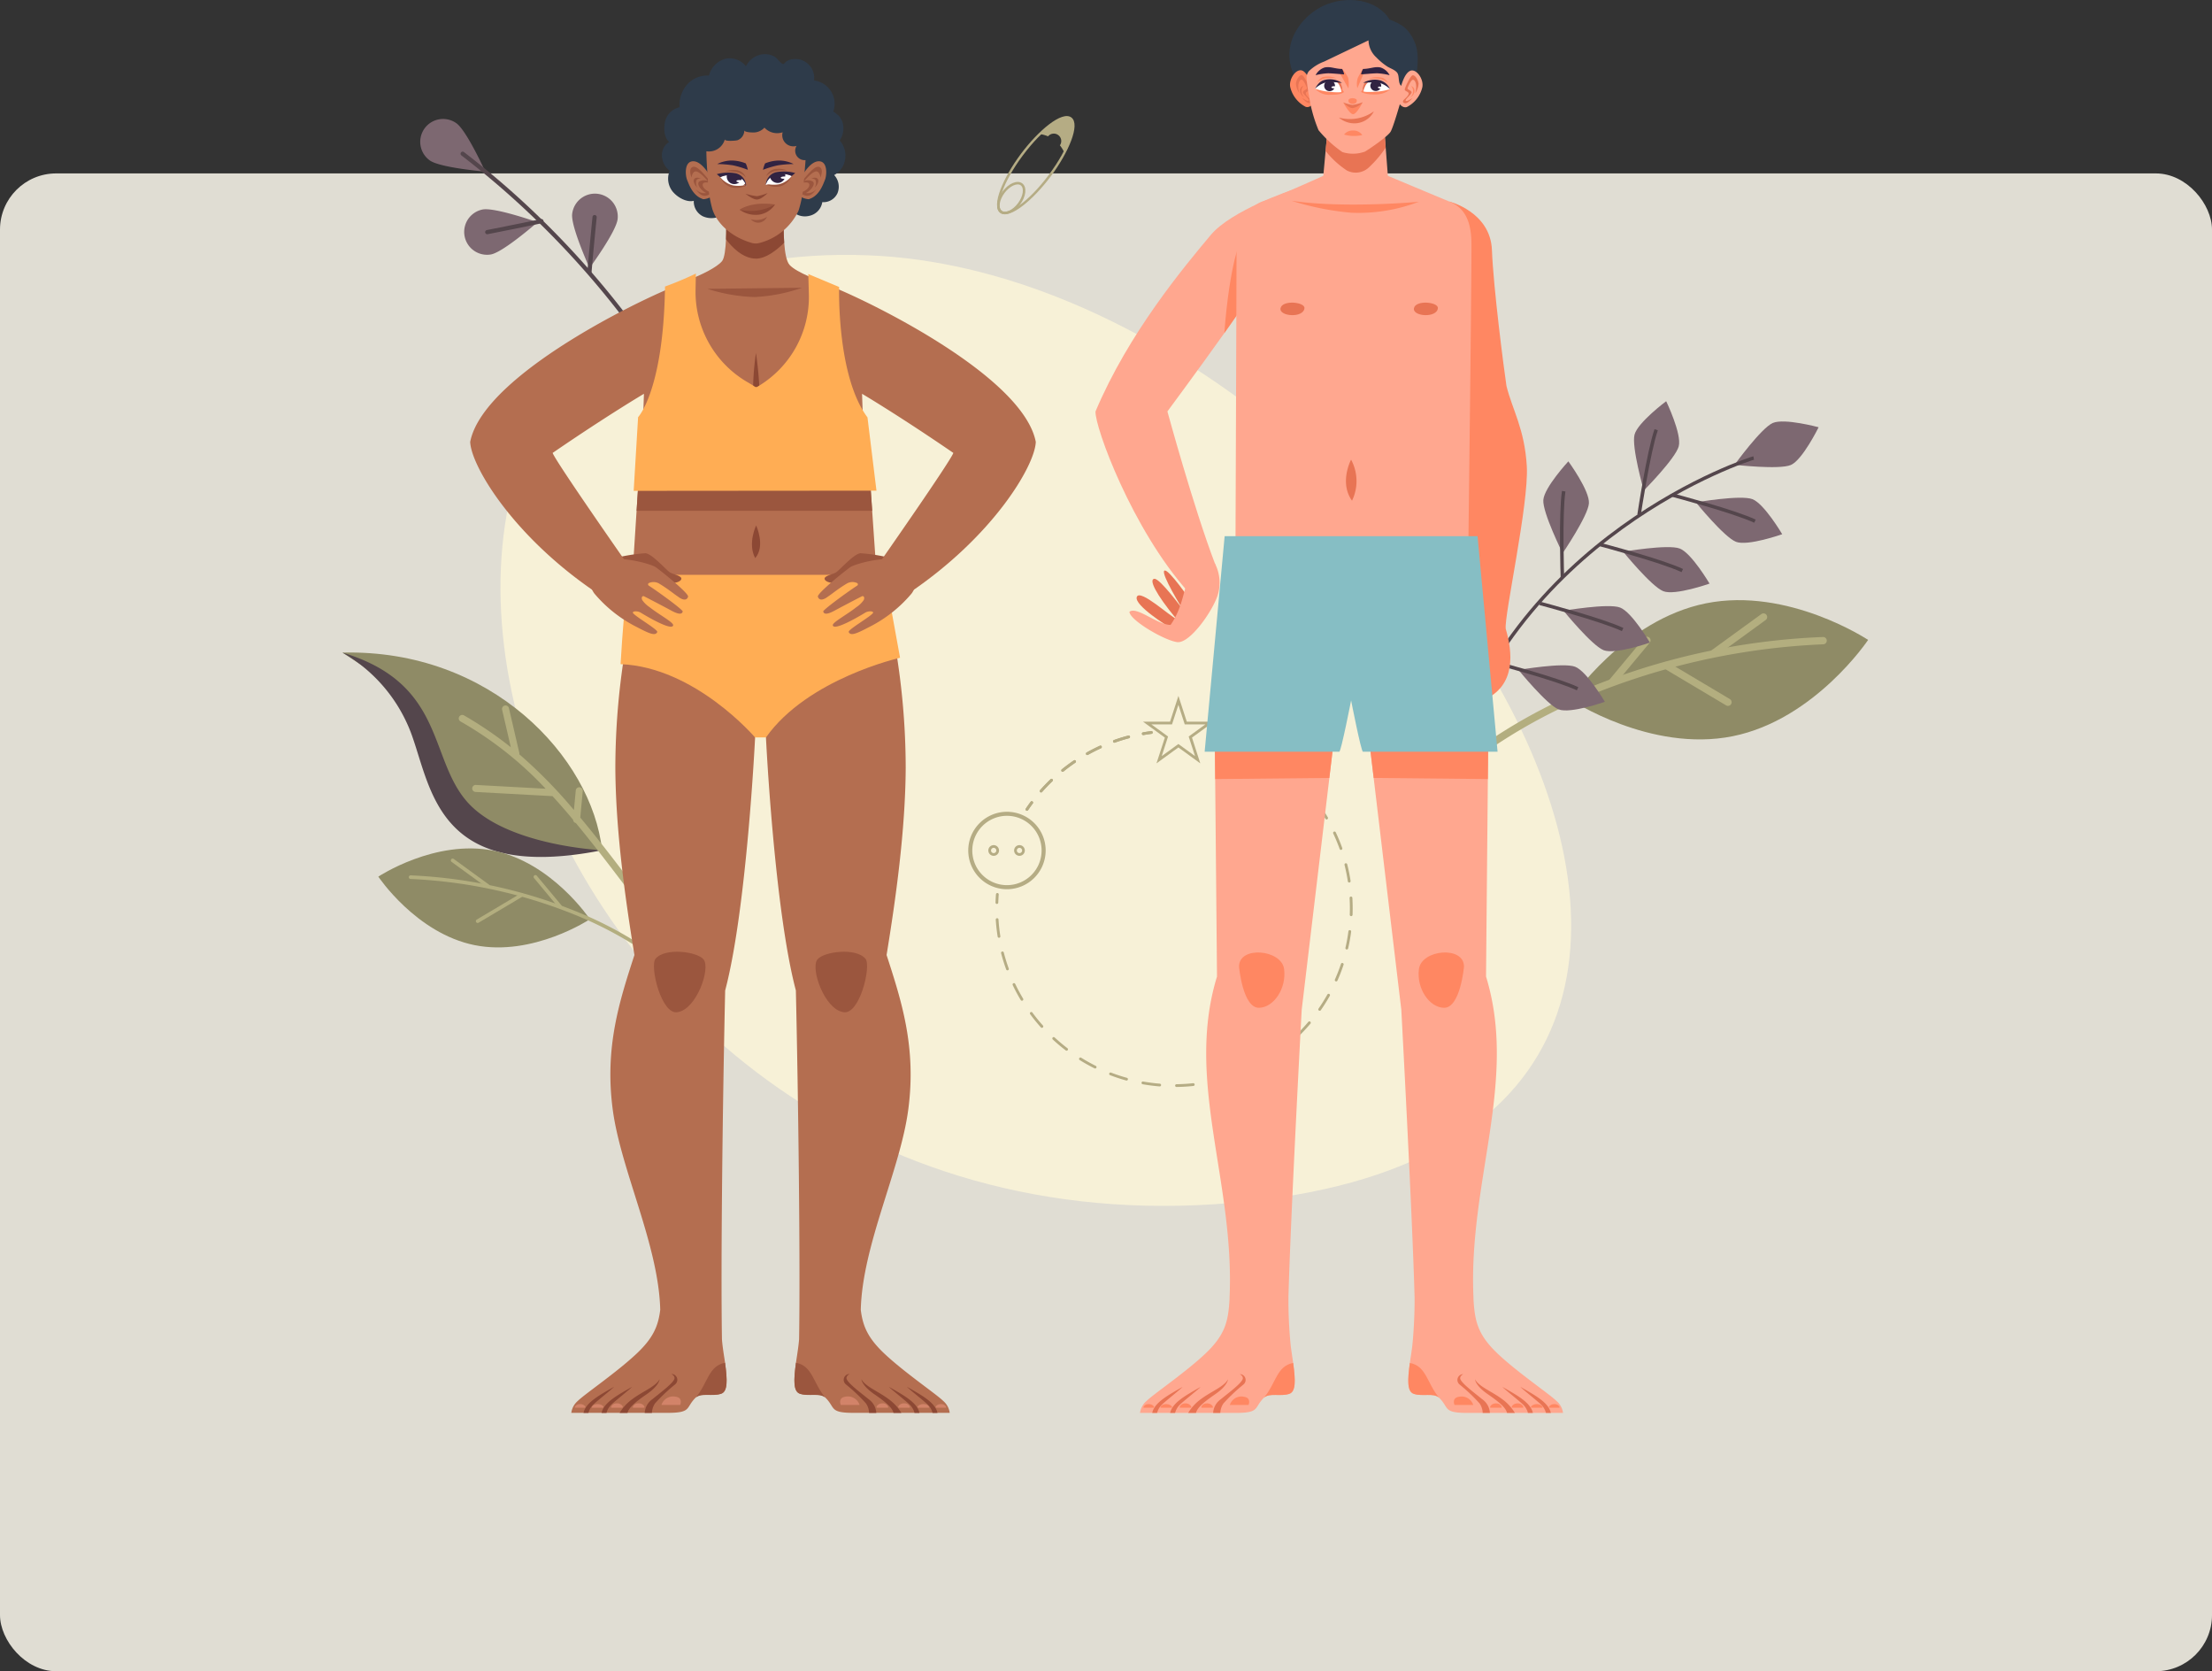 <svg xmlns="http://www.w3.org/2000/svg" width="393.978" height="297.571" viewBox="0 0 393.978 297.571">
  <rect x="0" y="0" width="393.978" height="297.571" fill="#333333" stroke="none"/>
  <g id="Grupo_56063" data-name="Grupo 56063" transform="translate(-596 -2390)">
    <g id="Image_Place_Holder" data-name="Image Place Holder" transform="translate(596 2420.878)" opacity="0.86">
      <rect id="Image_Place_Holder-2" data-name="Image Place Holder" width="393.978" height="266.693" rx="10" fill="#fbf8ed"/>
    </g>
    <g id="Grupo_55776" data-name="Grupo 55776" transform="translate(657 2390)">
      <path id="Trazado_100521" data-name="Trazado 100521" d="M93.682,434.575c-113.919-4.6-70.793,177.455,61.357,168.962S187.127,438.352,93.682,434.575Z" transform="translate(0.135 -389.106)" fill="#f7f1d7"/>
      <g id="Grupo_55728" data-name="Grupo 55728" transform="translate(0 20.669)">
        <g id="Grupo_53771" data-name="Grupo 53771" transform="translate(195.753 86.19)">
          <path id="Trazado_100522" data-name="Trazado 100522" d="M126.662,459.094c14.64-2.936,28.884,6.516,28.884,6.516s-9.5,14.213-24.138,17.152-28.884-6.516-28.884-6.516S112.019,462.033,126.662,459.094Z" transform="translate(-79.568 -458.529)" fill="#8f8b66"/>
          <path id="Trazado_100523" data-name="Trazado 100523" d="M94.079,486.906a.65.65,0,0,1-.519-.762.635.635,0,0,1,.2-.361,97.03,97.03,0,0,1,23.284-14.495A123.235,123.235,0,0,1,161.422,461.1a.653.653,0,1,1,.072,1.3h-.023a123.708,123.708,0,0,0-43.891,10.088,95.7,95.7,0,0,0-22.941,14.27A.656.656,0,0,1,94.079,486.906Z" transform="translate(-93.547 -454.534)" fill="#b3ae7f"/>
          <path id="Trazado_100524" data-name="Trazado 100524" d="M112.8,467.141a.654.654,0,0,1-.261-1.169l8.8-6.391a.653.653,0,1,1,.783,1.046l-.015.01-8.8,6.393A.649.649,0,0,1,112.8,467.141Z" transform="translate(-64.386 -457.094)" fill="#b3ae7f"/>
          <path id="Trazado_100525" data-name="Trazado 100525" d="M120.449,470.647a.608.608,0,0,1-.212-.079l-10.943-6.513a.652.652,0,1,1,.632-1.14l.033.018,10.945,6.513a.653.653,0,0,1-.458,1.2Z" transform="translate(-69.55 -451.83)" fill="#b3ae7f"/>
          <path id="Trazado_100526" data-name="Trazado 100526" d="M105.723,469.751a.656.656,0,0,1-.378-1.064l6.168-7.4a.652.652,0,0,1,1,.834l-6.166,7.4A.658.658,0,0,1,105.723,469.751Z" transform="translate(-75.412 -454.568)" fill="#b3ae7f"/>
        </g>
        <g id="Grupo_53793" data-name="Grupo 53793" transform="translate(195.678 50.769)">
          <path id="Trazado_100527" data-name="Trazado 100527" d="M123.986,453.832c-2.066.887-10.03-.033-10.03-.033s4.749-6.559,6.813-7.447,8.155.765,8.155.765S126.052,452.944,123.986,453.832Z" transform="translate(-61.69 -442.48)" fill="#7d6871"/>
          <g id="Grupo_53773" data-name="Grupo 53773" transform="translate(0 9.805)">
            <g id="Grupo_53772" data-name="Grupo 53772">
              <path id="Trazado_100528" data-name="Trazado 100528" d="M94.122,506.539l-.6-.159c11.7-44.131,55.178-57.784,55.605-57.869l.123.611C148.824,449.208,105.734,462.746,94.122,506.539Z" transform="translate(-93.518 -448.512)" fill="#54464c"/>
            </g>
          </g>
          <g id="Grupo_53776" data-name="Grupo 53776" transform="translate(41.08 16.405)">
            <path id="Trazado_100529" data-name="Trazado 100529" d="M118.414,459.25c-2.1-.808-7.153-7.027-7.153-7.027s7.979-1.378,10.076-.57,5.3,6.24,5.3,6.24S120.511,460.059,118.414,459.25Z" transform="translate(-106.967 -450.617)" fill="#7d6871"/>
            <g id="Grupo_53775" data-name="Grupo 53775">
              <g id="Grupo_53774" data-name="Grupo 53774">
                <path id="Trazado_100530" data-name="Trazado 100530" d="M124.266,456.33c-3.667-1.734-14.574-4.606-14.684-4.634l.156-.6c.453.118,11.076,2.913,14.794,4.675Z" transform="translate(-109.582 -451.093)" fill="#54464c"/>
              </g>
            </g>
          </g>
          <g id="Grupo_53779" data-name="Grupo 53779" transform="translate(28.133 25.197)">
            <path id="Trazado_100531" data-name="Trazado 100531" d="M113.353,462.69c-2.1-.808-7.155-7.03-7.155-7.03s7.981-1.376,10.078-.57,5.3,6.242,5.3,6.242S115.45,463.5,113.353,462.69Z" transform="translate(-101.904 -454.054)" fill="#7d6871"/>
            <g id="Grupo_53778" data-name="Grupo 53778">
              <g id="Grupo_53777" data-name="Grupo 53777">
                <path id="Trazado_100532" data-name="Trazado 100532" d="M119.205,459.768c-3.667-1.734-14.574-4.606-14.686-4.634l.161-.6c.448.118,11.073,2.915,14.791,4.675Z" transform="translate(-104.519 -454.531)" fill="#54464c"/>
              </g>
            </g>
          </g>
          <g id="Grupo_53782" data-name="Grupo 53782" transform="translate(17.51 35.7)">
            <path id="Trazado_100533" data-name="Trazado 100533" d="M109.2,466.8c-2.1-.808-7.153-7.027-7.153-7.027s7.979-1.378,10.076-.57,5.3,6.24,5.3,6.24S111.3,467.6,109.2,466.8Z" transform="translate(-97.75 -458.162)" fill="#7d6871"/>
            <g id="Grupo_53781" data-name="Grupo 53781">
              <g id="Grupo_53780" data-name="Grupo 53780">
                <path id="Trazado_100534" data-name="Trazado 100534" d="M115.049,463.875c-3.667-1.734-14.574-4.606-14.684-4.634l.159-.6c.45.118,11.073,2.913,14.791,4.672Z" transform="translate(-100.365 -458.638)" fill="#54464c"/>
              </g>
            </g>
          </g>
          <g id="Grupo_53785" data-name="Grupo 53785" transform="translate(9.49 46.238)">
            <path id="Trazado_100535" data-name="Trazado 100535" d="M106.061,470.918c-2.1-.808-7.153-7.025-7.153-7.025s7.979-1.381,10.078-.573,5.3,6.242,5.3,6.242S108.16,471.726,106.061,470.918Z" transform="translate(-94.614 -462.28)" fill="#7d6871"/>
            <g id="Grupo_53784" data-name="Grupo 53784">
              <g id="Grupo_53783" data-name="Grupo 53783">
                <path id="Trazado_100536" data-name="Trazado 100536" d="M111.913,468c-3.667-1.734-14.574-4.606-14.684-4.636l.159-.6c.45.12,11.073,2.915,14.791,4.675Z" transform="translate(-97.229 -462.759)" fill="#54464c"/>
              </g>
            </g>
          </g>
          <g id="Grupo_53789" data-name="Grupo 53789" transform="translate(34.356)">
            <g id="Grupo_53787" data-name="Grupo 53787">
              <g id="Grupo_53786" data-name="Grupo 53786">
                <path id="Trazado_100537" data-name="Trazado 100537" d="M114.917,452.71c-.578,2.174-6.222,7.866-6.222,7.866s-2.225-7.787-1.647-9.958,5.634-5.941,5.634-5.941S115.5,450.537,114.917,452.71Z" transform="translate(-106.953 -444.678)" fill="#7d6871"/>
              </g>
            </g>
            <g id="Grupo_53788" data-name="Grupo 53788" transform="translate(0.589 4.974)">
              <path id="Trazado_100538" data-name="Trazado 100538" d="M107.8,461.923l-.616-.092c.072-.46,1.711-11.324,3.064-15.208l.588.2C109.5,450.659,107.817,461.811,107.8,461.923Z" transform="translate(-107.183 -446.623)" fill="#54464c"/>
            </g>
          </g>
          <g id="Grupo_53792" data-name="Grupo 53792" transform="translate(18.199 10.707)">
            <path id="Trazado_100539" data-name="Trazado 100539" d="M108.76,456.353c-.169,2.243-4.68,8.869-4.68,8.869s-3.613-7.247-3.44-9.487,4.457-6.869,4.457-6.869S108.931,454.11,108.76,456.353Z" transform="translate(-100.635 -448.865)" fill="#7d6871"/>
            <g id="Grupo_53791" data-name="Grupo 53791" transform="translate(2.97 5.268)">
              <g id="Grupo_53790" data-name="Grupo 53790">
                <path id="Trazado_100540" data-name="Trazado 100540" d="M101.921,466.438c-.018-.465-.386-11.446.23-15.513l.619.095c-.611,4.01-.23,15.282-.228,15.395Z" transform="translate(-101.796 -450.925)" fill="#54464c"/>
              </g>
            </g>
          </g>
        </g>
        <g id="Grupo_53821" data-name="Grupo 53821" transform="translate(111.454 103.239)">
          <g id="Grupo_53820" data-name="Grupo 53820">
            <g id="Grupo_53806" data-name="Grupo 53806" transform="translate(10.211 6.264)">
              <g id="Grupo_53803" data-name="Grupo 53803" transform="translate(0 12.493)">
                <path id="Trazado_100548" data-name="Trazado 100548" d="M64.819,474.227a.242.242,0,0,1-.243-.248.234.234,0,0,1,.041-.136c.276-.409.563-.818.859-1.212a.243.243,0,0,1,.343-.051.246.246,0,0,1,.051.345h0c-.289.389-.575.79-.846,1.194A.25.25,0,0,1,64.819,474.227Z" transform="translate(-64.576 -472.531)" fill="#b5ac84"/>
              </g>
              <g id="Grupo_53804" data-name="Grupo 53804" transform="translate(2.524 0.793)">
                <path id="Trazado_100549" data-name="Trazado 100549" d="M65.809,478.089a.246.246,0,0,1-.184-.409c.588-.667,1.212-1.317,1.849-1.933a.246.246,0,1,1,.363.332l-.023.021c-.632.606-1.245,1.245-1.823,1.9A.262.262,0,0,1,65.809,478.089Zm3.833-3.672a.248.248,0,0,1-.245-.248.244.244,0,0,1,.09-.189c.693-.56,1.417-1.095,2.151-1.6a.246.246,0,0,1,.276.407h0c-.724.491-1.437,1.02-2.117,1.57a.242.242,0,0,1-.153.056Zm4.391-2.982a.243.243,0,0,1-.246-.243.247.247,0,0,1,.125-.215c.775-.437,1.578-.841,2.386-1.215a.247.247,0,0,1,.2.448c-.8.363-1.586.765-2.35,1.194a.245.245,0,0,1-.12.028Zm4.828-2.2a.249.249,0,0,1-.245-.248.245.245,0,0,1,.161-.23c.841-.3,1.7-.565,2.557-.793a.246.246,0,1,1,.125.476c-.844.223-1.69.486-2.516.78a.222.222,0,0,1-.082.01Z" transform="translate(-65.563 -467.956)" fill="#b5ac84"/>
              </g>
              <g id="Grupo_53805" data-name="Grupo 53805" transform="translate(20.711)">
                <path id="Trazado_100550" data-name="Trazado 100550" d="M72.921,468.358a.245.245,0,0,1-.041-.486c.486-.084.979-.161,1.47-.225a.248.248,0,0,1,.064.491c-.483.061-.972.133-1.45.217A.228.228,0,0,1,72.921,468.358Z" transform="translate(-72.675 -467.646)" fill="#b5ac84"/>
              </g>
            </g>
            <g id="Grupo_53810" data-name="Grupo 53810" transform="translate(4.856 6.832)">
              <g id="Grupo_53807" data-name="Grupo 53807" transform="translate(38.747)">
                <path id="Trazado_100551" data-name="Trazado 100551" d="M79.307,468.728a.314.314,0,0,1-.066-.008c-.468-.133-.946-.253-1.417-.366a.247.247,0,1,1,.113-.481c.478.112.962.238,1.437.373a.243.243,0,0,1,.166.3.239.239,0,0,1-.233.176Z" transform="translate(-77.633 -467.868)" fill="#b5ac84"/>
              </g>
              <g id="Grupo_53808" data-name="Grupo 53808" transform="translate(0.044 1.319)">
                <path id="Trazado_100552" data-name="Trazado 100552" d="M94.692,529.867a.245.245,0,1,1,0-.491h0c.99-.015,1.99-.074,2.969-.182a.247.247,0,0,1,.051.491c-.995.107-2.01.166-3.015.181Zm-3-.1h-.018c-1.005-.084-2.013-.21-3-.384a.247.247,0,0,1,.051-.491l.033.008c.972.166,1.964.3,2.951.376a.248.248,0,0,1,.238.256.244.244,0,0,1-.256.235Zm8.956-.545a.247.247,0,0,1-.051-.489c.969-.2,1.941-.447,2.882-.736a.246.246,0,1,1,.146.47h0c-.959.294-1.944.547-2.928.749l-.049.005Zm-14.855-.5a.315.315,0,0,1-.066-.008c-.967-.269-1.933-.591-2.869-.949a.245.245,0,1,1,.176-.458c.923.355,1.874.667,2.826.931a.246.246,0,0,1-.066.483Zm20.581-1.261a.249.249,0,0,1-.245-.248.242.242,0,0,1,.151-.225c.91-.381,1.816-.808,2.69-1.273a.245.245,0,1,1,.23.432c-.885.476-1.805.908-2.731,1.294a.2.2,0,0,1-.095.015ZM80.2,526.578a.229.229,0,0,1-.107-.026c-.9-.448-1.788-.944-2.639-1.473a.248.248,0,0,1,.261-.422c.839.524,1.713,1.01,2.6,1.453a.246.246,0,0,1-.11.465Zm31.465-1.933a.246.246,0,0,1-.245-.248.249.249,0,0,1,.107-.2c.826-.545,1.634-1.138,2.4-1.759a.248.248,0,0,1,.345.056.241.241,0,0,1-.036.325c-.78.632-1.6,1.233-2.437,1.788a.238.238,0,0,1-.138.036Zm-36.549-1.238a.25.25,0,0,1-.151-.051c-.8-.609-1.575-1.261-2.312-1.946a.246.246,0,0,1,.335-.361c.726.673,1.493,1.317,2.279,1.915a.245.245,0,0,1,.043.345.242.242,0,0,1-.194.1Zm41.208-2.534a.246.246,0,0,1-.176-.074.249.249,0,0,1,0-.348c.708-.69,1.391-1.424,2.028-2.179a.247.247,0,0,1,.391.3l-.015.015c-.647.767-1.34,1.514-2.059,2.215A.24.24,0,0,1,116.322,520.873Zm-45.607-1.537a.241.241,0,0,1-.184-.084c-.673-.749-1.312-1.537-1.905-2.345a.245.245,0,0,1,.394-.292c.591.8,1.217,1.573,1.88,2.309a.248.248,0,0,1-.184.412Zm49.478-3.038a.249.249,0,0,1-.248-.245.232.232,0,0,1,.046-.141c.563-.813,1.092-1.662,1.58-2.524a.244.244,0,0,1,.34-.074.25.25,0,0,1,.089.317c-.494.875-1.033,1.736-1.606,2.56a.249.249,0,0,1-.2.107Zm-53.033-1.788a.248.248,0,0,1-.212-.118c-.517-.862-1-1.759-1.43-2.665a.246.246,0,1,1,.445-.21h0c.425.89.9,1.772,1.407,2.621a.247.247,0,0,1-.21.373Zm55.971-3.437a.246.246,0,0,1-.248-.245.221.221,0,0,1,.023-.1c.4-.905.762-1.839,1.074-2.775a.242.242,0,0,1,.309-.156.245.245,0,0,1,.156.312h0c-.317.951-.683,1.9-1.092,2.818a.253.253,0,0,1-.222.148ZM64.583,509.1a.241.241,0,0,1-.23-.161c-.345-.944-.647-1.915-.9-2.887a.246.246,0,0,1,.176-.3.243.243,0,0,1,.3.176h0c.248.956.545,1.913.882,2.841a.242.242,0,0,1-.146.315h0a.246.246,0,0,1-.084.015Zm60.441-3.713a.391.391,0,0,1-.056-.005.247.247,0,0,1-.184-.3c.22-.962.4-1.946.524-2.928a.246.246,0,1,1,.488.064c-.13,1-.309,2-.534,2.974a.243.243,0,0,1-.238.192ZM63.079,503.3a.247.247,0,0,1-.243-.207c-.159-.992-.269-2-.335-3a.244.244,0,0,1,.215-.274.247.247,0,0,1,.274.215l0,.028c.061.987.171,1.982.325,2.956a.243.243,0,0,1-.2.281l-.036.005Zm62.72-3.854h-.008a.247.247,0,0,1-.238-.253c.015-.376.02-.757.02-1.138,0-.611-.018-1.23-.051-1.839a.246.246,0,0,1,.491-.028c.033.619.054,1.245.054,1.867,0,.384-.008.772-.02,1.156a.249.249,0,0,1-.245.238Zm-.348-5.984a.249.249,0,0,1-.243-.207c-.148-.979-.348-1.959-.588-2.918a.245.245,0,1,1,.476-.12c.248.974.45,1.969.6,2.964a.245.245,0,0,1-.2.279h0a.1.1,0,0,1-.038,0Zm-1.47-5.808a.243.243,0,0,1-.23-.164c-.338-.931-.716-1.854-1.138-2.749a.247.247,0,1,1,.44-.225l.008.015c.427.908.813,1.849,1.153,2.792a.249.249,0,0,1-.151.315.222.222,0,0,1-.082.015Zm-2.55-5.422a.242.242,0,0,1-.21-.12c-.506-.849-1.056-1.685-1.637-2.486a.245.245,0,0,1,.394-.292l0,0c.588.811,1.151,1.662,1.662,2.522a.247.247,0,0,1-.212.373Zm-3.529-4.843a.241.241,0,0,1-.184-.085c-.657-.739-1.355-1.458-2.077-2.133a.246.246,0,0,1,.008-.348.244.244,0,0,1,.327-.01c.734.685,1.442,1.414,2.11,2.166a.245.245,0,0,1-.026.348.241.241,0,0,1-.159.061Zm-4.378-4.094a.249.249,0,0,1-.151-.051c-.783-.6-1.6-1.176-2.437-1.706a.246.246,0,0,1,.261-.417c.849.537,1.683,1.12,2.481,1.734a.244.244,0,0,1,.043.345.248.248,0,0,1-.194.095Zm-5.071-3.194a.265.265,0,0,1-.11-.026c-.885-.447-1.8-.854-2.718-1.215a.244.244,0,0,1-.159-.309.248.248,0,0,1,.312-.159l.026.01c.933.366,1.864.78,2.759,1.233a.242.242,0,0,1,.113.327.247.247,0,0,1-.222.138Z" transform="translate(-62.499 -468.383)" fill="#b5ac84"/>
              </g>
              <g id="Grupo_53809" data-name="Grupo 53809" transform="translate(0 28.264)">
                <path id="Trazado_100553" data-name="Trazado 100553" d="M62.73,480.869h-.01a.249.249,0,0,1-.238-.253c.018-.494.046-.992.084-1.483a.247.247,0,0,1,.491.038c-.038.483-.064.974-.084,1.46A.247.247,0,0,1,62.73,480.869Z" transform="translate(-62.482 -478.92)" fill="#b5ac84"/>
              </g>
            </g>
            <g id="Grupo_53814" data-name="Grupo 53814" transform="translate(10.211 6.264)">
              <g id="Grupo_53811" data-name="Grupo 53811" transform="translate(0 12.493)">
                <path id="Trazado_100554" data-name="Trazado 100554" d="M64.819,474.227a.242.242,0,0,1-.243-.248.234.234,0,0,1,.041-.136c.276-.409.563-.818.859-1.212a.243.243,0,0,1,.343-.051.246.246,0,0,1,.051.345h0c-.289.389-.575.79-.846,1.194A.25.25,0,0,1,64.819,474.227Z" transform="translate(-64.576 -472.531)" fill="#b5ac84"/>
              </g>
              <g id="Grupo_53812" data-name="Grupo 53812" transform="translate(2.524 0.793)">
                <path id="Trazado_100555" data-name="Trazado 100555" d="M65.809,478.089a.246.246,0,0,1-.184-.409c.588-.667,1.212-1.317,1.849-1.933a.246.246,0,1,1,.363.332l-.023.021c-.632.606-1.245,1.245-1.823,1.9A.262.262,0,0,1,65.809,478.089Zm3.833-3.672a.248.248,0,0,1-.245-.248.244.244,0,0,1,.09-.189c.693-.56,1.417-1.095,2.151-1.6a.246.246,0,0,1,.276.407h0c-.724.491-1.437,1.02-2.117,1.57a.242.242,0,0,1-.153.056Zm4.391-2.982a.243.243,0,0,1-.246-.243.247.247,0,0,1,.125-.215c.775-.437,1.578-.841,2.386-1.215a.247.247,0,0,1,.2.448c-.8.363-1.586.765-2.35,1.194a.245.245,0,0,1-.12.028Zm4.828-2.2a.249.249,0,0,1-.245-.248.245.245,0,0,1,.161-.23c.841-.3,1.7-.565,2.557-.793a.246.246,0,1,1,.125.476c-.844.223-1.69.486-2.516.78a.222.222,0,0,1-.082.01Z" transform="translate(-65.563 -467.956)" fill="#b5ac84"/>
              </g>
              <g id="Grupo_53813" data-name="Grupo 53813" transform="translate(20.711)">
                <path id="Trazado_100556" data-name="Trazado 100556" d="M72.921,468.358a.245.245,0,0,1-.041-.486c.486-.084.979-.161,1.47-.225a.248.248,0,0,1,.064.491c-.483.061-.972.133-1.45.217A.228.228,0,0,1,72.921,468.358Z" transform="translate(-72.675 -467.646)" fill="#b5ac84"/>
              </g>
            </g>
            <g id="Grupo_53815" data-name="Grupo 53815" transform="translate(31.109)">
              <path id="Trazado_100557" data-name="Trazado 100557" d="M82.967,477.21l-3.9-2.836-3.9,2.836,1.491-4.59-3.9-2.836h4.823l1.491-4.588,1.491,4.588h4.826l-3.9,2.836Zm-3.9-3.447,2.966,2.156L80.9,472.431l2.966-2.156H80.2l-1.133-3.491-1.135,3.491H74.262l2.966,2.156L76.1,475.919Z" transform="translate(-72.748 -465.196)" fill="#b5ac84"/>
            </g>
            <g id="Grupo_53819" data-name="Grupo 53819" transform="translate(0 20.635)">
              <g id="Grupo_53816" data-name="Grupo 53816">
                <path id="Trazado_100558" data-name="Trazado 100558" d="M67.477,487.054a6.894,6.894,0,1,1,6.894-6.895h0A6.908,6.908,0,0,1,67.477,487.054Zm0-13.07a6.172,6.172,0,1,0,6.171,6.171A6.171,6.171,0,0,0,67.477,473.984Z" transform="translate(-60.583 -473.265)" fill="#b5ac84"/>
              </g>
              <g id="Grupo_53817" data-name="Grupo 53817" transform="translate(3.578 5.938)">
                <path id="Trazado_100559" data-name="Trazado 100559" d="M62.933,477.492a.953.953,0,1,1,.954-.954A.953.953,0,0,1,62.933,477.492Zm0-1.422a.469.469,0,1,0,.468.47v0A.47.47,0,0,0,62.933,476.07Z" transform="translate(-61.982 -475.587)" fill="#b5ac84"/>
              </g>
              <g id="Grupo_53818" data-name="Grupo 53818" transform="translate(8.171 5.938)">
                <path id="Trazado_100560" data-name="Trazado 100560" d="M64.732,477.492a.953.953,0,1,1,.951-.954h0A.953.953,0,0,1,64.732,477.492Zm0-1.422a.469.469,0,1,0,.468.47v0A.47.47,0,0,0,64.732,476.07Z" transform="translate(-63.778 -475.587)" fill="#b5ac84"/>
              </g>
            </g>
          </g>
        </g>
        <g id="Grupo_53852" data-name="Grupo 53852" transform="translate(13.801 0.482)">
          <path id="Trazado_100575" data-name="Trazado 100575" d="M28.9,425.818c1.823,1.312,5.138,8.61,5.138,8.61s-8.071-.691-9.892-2a4.071,4.071,0,0,1,4.654-6.68Z" transform="translate(-22.397 -425.014)" fill="#7d6871"/>
          <path id="Trazado_100576" data-name="Trazado 100576" d="M66.939,476.563a.37.37,0,0,1-.335-.217c-.12-.258-12.354-26.23-41.249-48.384a.375.375,0,0,1,.458-.593c29.046,22.269,41.349,48.4,41.469,48.663a.377.377,0,0,1-.182.5A.35.35,0,0,1,66.939,476.563Z" transform="translate(-17.994 -421.451)" fill="#54464c"/>
          <g id="Grupo_53850" data-name="Grupo 53850" transform="translate(7.858 16.106)">
            <path id="Trazado_100577" data-name="Trazado 100577" d="M28.782,431.353c2.212-.4,9.766,2.268,9.766,2.268s-6.091,5.337-8.3,5.741a4.071,4.071,0,0,1-1.463-8.009Z" transform="translate(-25.47 -431.312)" fill="#7d6871"/>
            <path id="Trazado_100578" data-name="Trazado 100578" d="M27.308,434.7a.376.376,0,0,1-.072-.744c6.756-1.327,9.613-1.946,9.641-1.951a.374.374,0,1,1,.159.731c-.028.008-2.89.627-9.654,1.956A.366.366,0,0,1,27.308,434.7Z" transform="translate(-23.185 -430.25)" fill="#54464c"/>
          </g>
          <g id="Grupo_53851" data-name="Grupo 53851" transform="translate(27.092 13.331)">
            <path id="Trazado_100579" data-name="Trazado 100579" d="M41.1,434.769c-.253,2.235-4.994,8.7-4.994,8.7s-3.347-7.373-3.1-9.608a4.072,4.072,0,0,1,8.1.877l-.005.033Z" transform="translate(-32.991 -430.227)" fill="#7d6871"/>
            <path id="Trazado_100580" data-name="Trazado 100580" d="M34.429,442.246H34.4a.371.371,0,0,1-.343-.4c0-.028.235-2.948.916-9.81a.374.374,0,0,1,.422-.32.379.379,0,0,1,.325.394c-.683,6.851-.913,9.766-.916,9.794A.375.375,0,0,1,34.429,442.246Z" transform="translate(-31.334 -427.914)" fill="#54464c"/>
          </g>
        </g>
        <g id="Grupo_53853" data-name="Grupo 53853" transform="translate(0 95.515)">
          <path id="Trazado_100581" data-name="Trazado 100581" d="M17,462.192c26.483-.66,44.423,18.681,46.241,35.193,0,0-15.9-.056-20.233-2.125s-10-15.339-11.073-17.533-5.879-9.577-5.879-9.577Z" transform="translate(-17 -462.176)" fill="#8f8b66"/>
          <path id="Trazado_100582" data-name="Trazado 100582" d="M17,462.182c18.346,5.5,15.3,18.837,22.264,26.634s23.977,8.557,23.977,8.557c-29.457,5.813-30.319-10.93-34.05-20.926A27.853,27.853,0,0,0,17,462.182Z" transform="translate(-17 -462.166)" fill="#54464c"/>
          <path id="Trazado_100583" data-name="Trazado 100583" d="M70.9,517.6q-3.368-4.519-6.291-8.459c-7.444-10.019-12.978-17.469-17.852-23.317l.442-4.708a.624.624,0,1,0-1.243-.118l-.33,3.488a86.653,86.653,0,0,0-9.733-9.932.606.606,0,0,0,0-.271l-1.841-7.935a.623.623,0,1,0-1.215.281h0l1.55,6.68a67.014,67.014,0,0,0-8.367-5.69A.624.624,0,0,0,25.4,468.7a64.325,64.325,0,0,1,15.188,11.994l-12.418-.673a.624.624,0,0,0-.228,1.217.821.821,0,0,0,.159.031l13.658.744.046-.008c1.192,1.3,2.412,2.7,3.677,4.217a.625.625,0,0,0,.422.563l.059.01c4.739,5.718,10.2,13.075,17.648,23.1q2.931,3.951,6.293,8.46a.624.624,0,1,0,1-.747Z" transform="translate(-4.405 -456.44)" fill="#b3ae7f"/>
        </g>
        <g id="Grupo_53854" data-name="Grupo 53854" transform="translate(6.383 130.398)">
          <path id="Trazado_100584" data-name="Trazado 100584" d="M40.034,476.222c-10.408-2.1-20.538,4.616-20.538,4.616s6.741,10.109,17.152,12.2,20.535-4.616,20.535-4.616S50.439,478.317,40.034,476.222Z" transform="translate(-19.496 -475.816)" fill="#8f8b66"/>
          <path id="Trazado_100585" data-name="Trazado 100585" d="M69.911,495.745a.324.324,0,0,1-.407-.023,68.1,68.1,0,0,0-16.336-10.181,88.067,88.067,0,0,0-31.25-7.2.324.324,0,0,1,.026-.647,88.757,88.757,0,0,1,31.488,7.26,68.784,68.784,0,0,1,16.51,10.293.321.321,0,0,1,.023.455.244.244,0,0,1-.054.049Z" transform="translate(-16.19 -472.899)" fill="#b3ae7f"/>
          <path id="Trazado_100586" data-name="Trazado 100586" d="M31.318,481.667a.318.318,0,0,1-.376,0l-6.253-4.549a.324.324,0,0,1,.358-.54l.023.015,6.25,4.549a.321.321,0,0,1,.074.45.291.291,0,0,1-.074.074Z" transform="translate(-11.632 -474.715)" fill="#b3ae7f"/>
          <path id="Trazado_100587" data-name="Trazado 100587" d="M34.582,479.533l-.023.015-7.782,4.626a.324.324,0,0,1-.33-.558h0l7.782-4.624a.322.322,0,0,1,.353.54Z" transform="translate(-8.917 -470.947)" fill="#b3ae7f"/>
          <path id="Trazado_100588" data-name="Trazado 100588" d="M35.211,483.535a.323.323,0,0,1-.437-.056L30.4,478.216a.324.324,0,1,1,.476-.44l.02.026,4.381,5.263a.327.327,0,0,1-.043.458Z" transform="translate(-2.657 -472.926)" fill="#b3ae7f"/>
        </g>
        <g id="Grupo_53919" data-name="Grupo 53919" transform="translate(116.581)">
          <g id="Grupo_53918" data-name="Grupo 53918">
            <g id="Grupo_53915" data-name="Grupo 53915">
              <path id="Trazado_100716" data-name="Trazado 100716" d="M63.161,442.053c-1.672-1.248.55-6.306,3.665-10.48s7.334-7.743,9-6.5-.55,6.306-3.665,10.48S64.831,443.3,63.161,442.053Zm12.405-16.622c-1.118-.834-4.757,1.539-8.388,6.406s-4.877,9.027-3.757,9.861,4.757-1.54,8.388-6.406,4.874-9.025,3.757-9.861Z" transform="translate(-62.588 -424.825)" fill="#b5ac84"/>
            </g>
            <g id="Grupo_53916" data-name="Grupo 53916" transform="translate(0.014 11.724)">
              <path id="Trazado_100717" data-name="Trazado 100717" d="M63.15,434.914c-.875-.655-.7-2.319.4-3.79s2.647-2.112,3.521-1.458.7,2.317-.4,3.787S64.027,435.568,63.15,434.914Zm3.654-4.895c-.655-.488-1.984.138-2.9,1.368s-1.141,2.682-.486,3.171,1.984-.138,2.9-1.368,1.141-2.683.486-3.171Z" transform="translate(-62.593 -429.41)" fill="#b5ac84"/>
            </g>
            <g id="Grupo_53917" data-name="Grupo 53917" transform="translate(7.618 0.222)">
              <path id="Trazado_100718" data-name="Trazado 100718" d="M68.853,428.075a1.322,1.322,0,0,1,.292,1.823,6.4,6.4,0,0,1,.806,1.314c1.555-2.954,2.069-5.381,1.11-6.094s-3.117.458-5.493,2.77a6.13,6.13,0,0,1,1.47.409A1.323,1.323,0,0,1,68.853,428.075Z" transform="translate(-65.567 -424.912)" fill="#b5ac84"/>
            </g>
          </g>
        </g>
      </g>
      <g id="Grupo_55775" data-name="Grupo 55775" transform="translate(22.737)">
        <g id="Grupo_55750" data-name="Grupo 55750" transform="translate(0 9.643)">
          <g id="Grupo_55729" data-name="Grupo 55729" transform="translate(37.295 29.734)">
            <path id="Trazado_105001" data-name="Trazado 105001" d="M66.812,459.455s-9.843,5.567-13.193,5.669-13.144-4.69-13.144-4.69.258-7.989,1.445-17.781c2.473-.928,5.255-2.319,6.132-3.4.448-.552.627-2.3.7-3.884.064-1.511.026-2.867.026-2.867l10.257-.361s-.061,1.892.082,3.841c.12,1.634.384,3.307.949,3.941,1.235,1.391,5.772,2.989,5.772,2.989Z" transform="translate(-40.475 -432.141)" fill="#b46e50"/>
            <path id="Trazado_105002" data-name="Trazado 105002" d="M46.794,449.586a65.429,65.429,0,0,0-.68-8.27,48.773,48.773,0,0,0-.506,8.27Z" transform="translate(-32.502 -417.853)" fill="#8c4834"/>
            <path id="Trazado_105003" data-name="Trazado 105003" d="M54.075,435.982c-1.442,1.424-3.3,2.831-5.01,2.831-2.4,0-4.376-2.138-5.355-3.445.064-1.511.026-2.867.026-2.867l10.257-.361S53.931,434.033,54.075,435.982Z" transform="translate(-35.437 -432.141)" fill="#8c4834"/>
            <path id="Trazado_105004" data-name="Trazado 105004" d="M42.417,436.968a30.2,30.2,0,0,0,8.393,1.463,29.8,29.8,0,0,0,8.457-1.652Z" transform="translate(-37.451 -424.918)" fill="#9b563e"/>
          </g>
          <g id="Grupo_55730" data-name="Grupo 55730" transform="translate(28.844 73.021)">
            <path id="Trazado_105005" data-name="Trazado 105005" d="M80.777,469.58s-6.933,4.056-19.865,4.751a54.032,54.032,0,0,1-23.742-4.519l.8-12.457.491-7.593,40.9-.7.568,8.288Z" transform="translate(-37.17 -449.068)" fill="#b46e50"/>
            <path id="Trazado_105006" data-name="Trazado 105006" d="M79.447,457.355H37.484l.49-7.591,40.9-.7Z" transform="translate(-36.681 -449.068)" fill="#9b563e"/>
            <path id="Trazado_105007" data-name="Trazado 105007" d="M46.264,453.326s-1.56,3.227-.169,5.82C47.975,457,46.264,453.326,46.264,453.326Z" transform="translate(-24.169 -442.437)" fill="#8c4834"/>
          </g>
          <g id="Grupo_55732" data-name="Grupo 55732" transform="translate(18.016 104.405)">
            <g id="Grupo_55731" data-name="Grupo 55731">
              <path id="Trazado_105008" data-name="Trazado 105008" d="M59.869,586.8c-.038-.327-.074-.68-.1-1.046-.228-13.85.138-43.029.573-62.1,3.851-14.551,5.332-45.064,5.332-45.064-.555-4.726-5.652-18.387-21.381-17-.023.056-1.465-.312-1.476-.253a130.056,130.056,0,0,0-2.036,22.617c.051,11.175,1.762,23.35,3.4,33.385-2.675,8.237-5.35,16.477-3.851,27.606,1.445,10.738,8.171,24.067,8.447,35.567-.35,2.882-1.24,5.025-4.268,7.861-3.537,3.322-9.224,7.176-10.408,8.36a3.356,3.356,0,0,0-1.164,2.13H50c4.475,0,3.227-.9,5.109-2.736.982-.946,2.931-.153,4.506-.673,1.2-.4,1.125-2.4.708-5.521C60.189,589,60.007,587.95,59.869,586.8Z" transform="translate(-32.936 -461.341)" fill="#b46e50"/>
              <path id="Trazado_105009" data-name="Trazado 105009" d="M39.259,515.233H37.28c-.194,0,.082-.691.77-.77C38.983,514.353,39.451,515.067,39.259,515.233Z" transform="translate(-26.266 -378.632)" fill="#d28369"/>
              <path id="Trazado_105010" data-name="Trazado 105010" d="M37.749,515.233H35.769c-.192,0,.084-.691.77-.77C37.475,514.353,37.943,515.067,37.749,515.233Z" transform="translate(-28.617 -378.632)" fill="#d28369"/>
              <path id="Trazado_105011" data-name="Trazado 105011" d="M36.4,515.151H34.424c-.192,0,.082-.57.77-.637C36.13,514.422,36.6,515.013,36.4,515.151Z" transform="translate(-30.711 -378.55)" fill="#d28369"/>
              <path id="Trazado_105012" data-name="Trazado 105012" d="M35.039,515.151H33.234c-.176,0,.074-.57.7-.637C34.788,514.422,35.215,515.013,35.039,515.151Z" transform="translate(-32.558 -378.55)" fill="#d28369"/>
              <path id="Trazado_105013" data-name="Trazado 105013" d="M46.109,517.15c-1.575.519-3.455-.2-4.5.673,2.166-2.606,2.266-5.659,5.209-6.194C47.235,514.746,47.314,516.746,46.109,517.15Z" transform="translate(-19.434 -383.027)" fill="#9b563e"/>
              <path id="Trazado_105014" data-name="Trazado 105014" d="M42.813,512.411a1.039,1.039,0,0,1,.734,1.777l-.092.084a31.048,31.048,0,0,0-3.567,3.373,3.257,3.257,0,0,0-.555,1.7H38.049a3.211,3.211,0,0,1,1.391-2.463c.99-.836,3.562-2.7,3.885-3.57.2-.54-.511-.9-.511-.9Z" transform="translate(-24.974 -381.81)" fill="#8c4834"/>
              <path id="Trazado_105015" data-name="Trazado 105015" d="M39.214,515.472h3.35s.534-1.235-.749-1.452A2.19,2.19,0,0,0,39.214,515.472Z" transform="translate(-23.159 -379.362)" fill="#d28369"/>
              <path id="Trazado_105016" data-name="Trazado 105016" d="M43.421,512.772s-.023,1.1-2.253,2.642c-1.7,1.169-3.232,2.317-3.465,3.365H36.3a8.28,8.28,0,0,1,2.309-2.491C40.4,514.946,42.764,514.063,43.421,512.772Z" transform="translate(-27.691 -381.247)" fill="#8c4834"/>
              <path id="Trazado_105017" data-name="Trazado 105017" d="M40.495,513.3c-.527.547-2.78,2.309-3.631,3.1a3.2,3.2,0,0,0-.939,1.552h-.88C35.434,516.057,38.07,514.7,40.495,513.3Z" transform="translate(-29.652 -380.425)" fill="#8c4834"/>
              <path id="Trazado_105018" data-name="Trazado 105018" d="M39.231,513.3c-.519.547-2.78,2.309-3.631,3.1a3.2,3.2,0,0,0-.939,1.552h-.872C34.17,516.057,36.807,514.7,39.231,513.3Z" transform="translate(-31.608 -380.425)" fill="#8c4834"/>
            </g>
            <path id="Trazado_105019" data-name="Trazado 105019" d="M38.962,484.28c-1.048,1.309,1.087,10.158,4,9.475,3.317-.545,5.851-7.733,4.583-9.367C46.452,482.981,40.619,482.211,38.962,484.28Z" transform="translate(-23.974 -427.594)" fill="#9b563e"/>
          </g>
          <g id="Grupo_55734" data-name="Grupo 55734" transform="translate(52.685 104.405)">
            <g id="Grupo_55733" data-name="Grupo 55733">
              <path id="Trazado_105020" data-name="Trazado 105020" d="M52.29,586.8c.038-.327.074-.68.107-1.046.225-13.85-.141-43.029-.575-62.1-3.851-14.551-5.329-45.064-5.329-45.064.555-4.726,5.652-18.387,21.379-17,.026.056,1.465-.312,1.476-.253a130.045,130.045,0,0,1,2.038,22.617c-.054,11.175-1.765,23.35-3.406,33.385,2.675,8.237,5.35,16.477,3.851,27.606-1.445,10.738-8.171,24.067-8.447,35.567.35,2.882,1.24,5.025,4.268,7.861,3.537,3.322,9.227,7.176,10.408,8.36a3.356,3.356,0,0,1,1.164,2.13H62.167c-4.478,0-3.227-.9-5.112-2.736-.982-.946-2.931-.153-4.506-.673-1.2-.4-1.125-2.4-.706-5.521C51.973,589,52.152,587.95,52.29,586.8Z" transform="translate(-46.493 -461.341)" fill="#b46e50"/>
              <path id="Trazado_105021" data-name="Trazado 105021" d="M54.238,515.233h1.979c.192,0-.082-.691-.77-.77C54.512,514.353,54.046,515.067,54.238,515.233Z" transform="translate(-34.498 -378.632)" fill="#d28369"/>
              <path id="Trazado_105022" data-name="Trazado 105022" d="M55.747,515.233h1.979c.192,0-.082-.691-.77-.77C56.021,514.353,55.555,515.067,55.747,515.233Z" transform="translate(-32.148 -378.632)" fill="#d28369"/>
              <path id="Trazado_105023" data-name="Trazado 105023" d="M57.092,515.151h1.979c.192,0-.082-.57-.77-.637C57.368,514.422,56.9,515.013,57.092,515.151Z" transform="translate(-30.054 -378.55)" fill="#d28369"/>
              <path id="Trazado_105024" data-name="Trazado 105024" d="M58.345,515.151h1.808c.174,0-.077-.57-.7-.637C58.6,514.422,58.171,515.013,58.345,515.151Z" transform="translate(-28.095 -378.55)" fill="#d28369"/>
              <path id="Trazado_105025" data-name="Trazado 105025" d="M49.461,517.15c1.575.519,3.457-.2,4.5.673-2.166-2.606-2.263-5.659-5.209-6.194C48.336,514.746,48.257,516.746,49.461,517.15Z" transform="translate(-43.405 -383.027)" fill="#9b563e"/>
              <path id="Trazado_105026" data-name="Trazado 105026" d="M52.955,512.411a1.038,1.038,0,0,0-.734,1.777l.09.084a31.048,31.048,0,0,1,3.567,3.373,3.233,3.233,0,0,1,.555,1.7h1.286a3.213,3.213,0,0,0-1.394-2.463c-.99-.836-3.562-2.7-3.885-3.57-.2-.54.514-.9.514-.9Z" transform="translate(-38.062 -381.81)" fill="#8c4834"/>
              <path id="Trazado_105027" data-name="Trazado 105027" d="M55.123,515.472H51.771s-.532-1.235.752-1.452A2.192,2.192,0,0,1,55.123,515.472Z" transform="translate(-38.445 -379.362)" fill="#d28369"/>
              <path id="Trazado_105028" data-name="Trazado 105028" d="M53.141,512.772s.023,1.1,2.253,2.642c1.7,1.169,3.235,2.317,3.465,3.365h1.4a8.305,8.305,0,0,0-2.312-2.491C56.159,514.946,53.8,514.063,53.141,512.772Z" transform="translate(-36.14 -381.247)" fill="#8c4834"/>
              <path id="Trazado_105029" data-name="Trazado 105029" d="M55.052,513.3c.527.547,2.78,2.309,3.631,3.1a3.155,3.155,0,0,1,.939,1.552h.88C60.113,516.057,57.479,514.7,55.052,513.3Z" transform="translate(-33.164 -380.425)" fill="#8c4834"/>
              <path id="Trazado_105030" data-name="Trazado 105030" d="M56.311,513.3c.519.547,2.78,2.309,3.631,3.1a3.175,3.175,0,0,1,.939,1.552h.872C61.372,516.057,58.735,514.7,56.311,513.3Z" transform="translate(-31.204 -380.425)" fill="#8c4834"/>
            </g>
            <path id="Trazado_105031" data-name="Trazado 105031" d="M58.858,484.28c1.048,1.309-1.087,10.158-4,9.475-3.314-.545-5.848-7.733-4.583-9.367C51.37,482.981,57.2,482.211,58.858,484.28Z" transform="translate(-41.115 -427.594)" fill="#9b563e"/>
          </g>
          <g id="Grupo_55737" data-name="Grupo 55737" transform="translate(26.793 92.705)">
            <g id="Grupo_55736" data-name="Grupo 55736">
              <g id="Grupo_55735" data-name="Grupo 55735">
                <path id="Trazado_105032" data-name="Trazado 105032" d="M37.9,456.773l45.561-.008,2.685,14.773S69.7,475.221,62.26,485.721H60.322s-10.7-12.538-23.954-13.047C37.081,460.442,37.9,456.773,37.9,456.773Z" transform="translate(-36.368 -456.765)" fill="#ffad54"/>
              </g>
            </g>
          </g>
          <g id="Grupo_55738" data-name="Grupo 55738" transform="translate(61.927 40.917)">
            <path id="Trazado_105033" data-name="Trazado 105033" d="M62.886,456.27a30.479,30.479,0,0,0-5.907-1c-1.227.095-3.818,3.133-4.434,3.452s-1.851.55-1.959,1.008.872.946,1.969.788S62.482,459.157,62.886,456.27Z" transform="translate(-49.374 -407.324)" fill="#9b563e"/>
            <path id="Trazado_105034" data-name="Trazado 105034" d="M55.838,457.167c1.066-.788,9.129-2.831,10.746-.246,1.238,1.982,1.13,3.688.228,4.9a23.864,23.864,0,0,1-7.549,5.969c-2.128,1.107-3.3,1.673-3.657.9-.2-.445,4.427-3.043,4.352-3.491-.09-.263-.8-.276-1.35,0-.01.005-5.508,3.419-5.831,2.314-.153-.527,2.412-1.841,4.227-3.279a4.756,4.756,0,0,0,1.266-1.23.7.7,0,0,0,.077-.5.274.274,0,0,0-.391-.182c-1.606.813-4.345,2.266-4.769,2.5-.926.509-1.959.933-2.115.2-.056-.268,3.964-3.243,6.051-4.608a.261.261,0,0,0-.028-.455l-.005,0A2.018,2.018,0,0,0,55.36,460c-1.678.995-2.759,1.928-3.383,2.327-1.268.985-1.777.5-1.869.008C50.2,461.653,54.28,458.315,55.838,457.167Z" transform="translate(-50.107 -406.707)" fill="#b46e50"/>
            <path id="Trazado_105035" data-name="Trazado 105035" d="M50.909,436.514c2.279.394,35.191,15.239,37.7,28.12-.159,4.322-7.777,17.047-22.857,27.1-4.948-5.263-5.028-5.5-5.028-5.5s12.8-18.3,13.2-19.637c-9.741-6.677-16.259-10.526-16.259-10.526l.156,4.557a12.8,12.8,0,0,1-6.677-8.406C49.418,445.861,50.909,436.514,50.909,436.514Z" transform="translate(-49.789 -436.514)" fill="#b46e50"/>
          </g>
          <g id="Grupo_55739" data-name="Grupo 55739" transform="translate(0 40.917)">
            <path id="Trazado_105036" data-name="Trazado 105036" d="M35.789,456.27a30.479,30.479,0,0,1,5.907-1c1.227.095,3.818,3.133,4.434,3.452s1.851.55,1.959,1.008-.872.946-1.969.788S36.193,459.157,35.789,456.27Z" transform="translate(-10.477 -407.324)" fill="#9b563e"/>
            <path id="Trazado_105037" data-name="Trazado 105037" d="M45.937,457.167c-1.069-.788-9.132-2.831-10.748-.246-1.238,1.982-1.13,3.688-.228,4.9a23.864,23.864,0,0,0,7.549,5.969c2.13,1.107,3.3,1.673,3.657.9.2-.445-4.427-3.043-4.352-3.491.09-.263.8-.276,1.35,0,.01.005,5.508,3.419,5.831,2.314.153-.527-2.412-1.841-4.227-3.279a4.756,4.756,0,0,1-1.266-1.23.7.7,0,0,1-.077-.5.274.274,0,0,1,.391-.182c1.606.813,4.345,2.266,4.769,2.5.926.509,1.959.933,2.115.2.056-.268-3.964-3.243-6.051-4.608a.261.261,0,0,1,.028-.455l.005,0a2.018,2.018,0,0,1,1.729.046c1.678.995,2.759,1.928,3.383,2.327,1.268.985,1.777.5,1.869.008C51.568,461.653,47.492,458.315,45.937,457.167Z" transform="translate(-12.84 -406.707)" fill="#b46e50"/>
            <path id="Trazado_105038" data-name="Trazado 105038" d="M63.6,436.514c-2.279.394-35.191,15.239-37.7,28.12.159,4.322,7.777,17.047,22.857,27.1,4.951-5.263,5.028-5.5,5.028-5.5s-12.8-18.3-13.2-19.637c9.741-6.677,16.259-10.526,16.259-10.526l-.156,4.557a12.8,12.8,0,0,0,6.677-8.406C65.086,445.861,63.6,436.514,63.6,436.514Z" transform="translate(-25.891 -436.514)" fill="#b46e50"/>
          </g>
          <g id="Grupo_55740" data-name="Grupo 55740" transform="translate(29.125 39.066)">
            <path id="Trazado_105039" data-name="Trazado 105039" d="M48.356,435.79l-.054,2.977a18.57,18.57,0,0,0,9.339,16.41c.44.253.846.5,1.207.747a.449.449,0,0,0,.476.013h0a18.512,18.512,0,0,0,9.16-16.538l-.1-3.521,5.493,2.3S73.4,454,78.925,461.4l1.6,13.045-43.244.036.788-13.121s4.529-4.746,4.795-23.263A59.486,59.486,0,0,0,48.356,435.79Z" transform="translate(-37.28 -435.79)" fill="#ffad54"/>
          </g>
          <g id="Grupo_55749" data-name="Grupo 55749" transform="translate(34.158)">
            <path id="Trazado_105040" data-name="Trazado 105040" d="M70.922,435.884a3.926,3.926,0,0,0,.555-3.018,3.4,3.4,0,0,0-.685-1.33c-.069-.082-.992-.867-1.023-.785a4.2,4.2,0,0,0-3.427-5.557,3.365,3.365,0,0,0-3.959-3.764,2.465,2.465,0,0,0-.995.4c-.159.1-.343.432-.552.437-.358.008-1.061-1.038-1.44-1.261a3.521,3.521,0,0,0-2.059-.486,3.854,3.854,0,0,0-3.125,2.153,3.663,3.663,0,0,0-3.67-1.335,4.163,4.163,0,0,0-2.918,2.995,4.753,4.753,0,0,0-3.8,1.488,5.451,5.451,0,0,0-1.419,4.145,3.387,3.387,0,0,0-2.562,2.417c-.309,1.2-.258,2.959.688,3.759a2.725,2.725,0,0,0-1.281,2.383,3.493,3.493,0,0,0,1.383,2.754,3.656,3.656,0,0,0,.557,3.736c.857,1.013,2.445,1.931,3.734,1.611a2.923,2.923,0,0,0,1.626,2.762,3.745,3.745,0,0,0,3.642-.338,2.047,2.047,0,0,0,3.9.995c.1.573.655,1.253,1.235,1.248s1.678-.407,1.767-.982a2.707,2.707,0,0,0,4.4-2.01c.12-.031.56-.12.68-.151a3.207,3.207,0,0,0,3.322,1.151,2.954,2.954,0,0,0,2.314-2.437,2.757,2.757,0,0,0,2.7-1.578,3.037,3.037,0,0,0-.586-3.245,3.749,3.749,0,0,0,1.941-2.775A4.03,4.03,0,0,0,70.922,435.884Z" transform="translate(-39.248 -420.514)" fill="#2e3b4a"/>
            <g id="Grupo_55741" data-name="Grupo 55741" transform="translate(4.256 19.071)">
              <path id="Trazado_105041" data-name="Trazado 105041" d="M45.627,431.241c-.107-.082-1.593-3.189-3.322-3.268s-1.486,2.565-1.161,3.322.972,2.864,2.89,3.432a3.066,3.066,0,0,0,2.025-.946Z" transform="translate(-40.913 -427.971)" fill="#b46e50"/>
              <path id="Trazado_105042" data-name="Trazado 105042" d="M41.446,430.282c-.02-.1-.65-1.667.286-1.91s2.5,2.053,3.253,2.826c-.673-.041-1.568-.223-1.547.407s1.038,1.363,1.933,1.322c-.9.427-1.24.711-1.892.55s-1.32-1.179-1.32-1.179a2.078,2.078,0,0,0,1.89.731c-1.056-.55-1.851-1.79-1.1-2.115a1.767,1.767,0,0,1,1.381-.021s-1.2-1.5-1.972-1.688S41.446,430.282,41.446,430.282Z" transform="translate(-40.433 -427.375)" fill="#9b563e"/>
              <path id="Trazado_105043" data-name="Trazado 105043" d="M42.734,429.239s-.642.01-.78.35a1.523,1.523,0,0,0,.176,1.294C41.139,430.016,41.177,428.709,42.734,429.239Z" transform="translate(-40.058 -426.188)" fill="#9b563e"/>
            </g>
            <g id="Grupo_55742" data-name="Grupo 55742" transform="translate(24.119 19.071)">
              <path id="Trazado_105044" data-name="Trazado 105044" d="M49.112,431.241c.107-.082,1.593-3.189,3.322-3.268s1.486,2.565,1.161,3.322-.972,2.864-2.89,3.432a3.066,3.066,0,0,1-2.025-.946Z" transform="translate(-48.68 -427.971)" fill="#b46e50"/>
              <path id="Trazado_105045" data-name="Trazado 105045" d="M52.686,430.282c.02-.1.65-1.667-.284-1.91s-2.5,2.053-3.255,2.826c.673-.041,1.568-.223,1.547.407s-1.038,1.363-1.933,1.322c.9.427,1.24.711,1.892.55s1.322-1.179,1.322-1.179a2.085,2.085,0,0,1-1.892.731c1.059-.55,1.851-1.79,1.1-2.115a1.767,1.767,0,0,0-1.381-.021s1.2-1.5,1.972-1.688S52.686,430.282,52.686,430.282Z" transform="translate(-48.554 -427.375)" fill="#9b563e"/>
              <path id="Trazado_105046" data-name="Trazado 105046" d="M49.646,429.239s.642.01.78.35a1.523,1.523,0,0,1-.176,1.294C51.242,430.016,51.2,428.709,49.646,429.239Z" transform="translate(-47.176 -426.188)" fill="#9b563e"/>
            </g>
            <path id="Trazado_105047" data-name="Trazado 105047" d="M42.406,431.931c.051.977.128,1.956.2,2.936a22.135,22.135,0,0,0,.811,5.322c.823,2.529,3.353,4.912,6.992,5.969a2.569,2.569,0,0,0,1.424.005,10.636,10.636,0,0,0,6.915-5.723,19.417,19.417,0,0,0,.852-4.222c.046-.355.419-4.8.4-4.8a1.677,1.677,0,0,1-1.6-2.534,1.981,1.981,0,0,1-2.475-2.424,3.061,3.061,0,0,1-3.24-.828,2.653,2.653,0,0,1-1.7.852c-.246.033-1.869.018-1.887-.381a1.865,1.865,0,0,1-1.212,1.77c-.238.09-2.353.261-2.256-.166a2.925,2.925,0,0,1-3.289,2.133C42.345,430.534,42.37,431.233,42.406,431.931Z" transform="translate(-34.423 -412.551)" fill="#b46e50"/>
            <g id="Grupo_55747" data-name="Grupo 55747" transform="translate(9.776 18.941)">
              <g id="Grupo_55744" data-name="Grupo 55744" transform="translate(8.227)">
                <path id="Trazado_105048" data-name="Trazado 105048" d="M46.288,429.574a16.7,16.7,0,0,1,2.654-.8,19.534,19.534,0,0,1,2.808-.228,5.934,5.934,0,0,0-2.417-.627,6.772,6.772,0,0,0-2.675.512A5.666,5.666,0,0,0,46.288,429.574Z" transform="translate(-46.288 -427.92)" fill="#312342"/>
                <g id="Grupo_55743" data-name="Grupo 55743" transform="translate(0.499 1.465)">
                  <path id="Trazado_105049" data-name="Trazado 105049" d="M46.483,430.612a3.141,3.141,0,0,1,.563.1,3.714,3.714,0,0,0,2.171.077A3.2,3.2,0,0,0,51.1,429C49,429.451,46.821,430.123,46.483,430.612Z" transform="translate(-46.483 -427.707)" fill="#9b563e"/>
                  <path id="Trazado_105050" data-name="Trazado 105050" d="M51.1,429.3a4.236,4.236,0,0,1-2.256,1.468,5.594,5.594,0,0,1-1.759.025,1.065,1.065,0,0,0-.555.1l-.051.023a2.5,2.5,0,0,1,.125-.58,2.227,2.227,0,0,1,.588-.939,2.038,2.038,0,0,1,.859-.47,3.969,3.969,0,0,1,1.864-.021A5.184,5.184,0,0,1,51.1,429.3Z" transform="translate(-46.483 -428.01)" fill="#fff"/>
                  <path id="Trazado_105051" data-name="Trazado 105051" d="M48.514,430.5a1.445,1.445,0,0,1-1.752-1.1,2.037,2.037,0,0,1,.859-.47,3.969,3.969,0,0,1,1.864-.021A1.355,1.355,0,0,1,48.514,430.5Z" transform="translate(-46.049 -428.01)" fill="#312342"/>
                  <path id="Trazado_105052" data-name="Trazado 105052" d="M48.327,428.822a2.388,2.388,0,0,0-1.844,2.289,2.479,2.479,0,0,1,1.954-1.854,4.255,4.255,0,0,1,2.665.24l.619-.532A7.539,7.539,0,0,0,48.327,428.822Z" transform="translate(-46.483 -428.206)" fill="#312342"/>
                  <path id="Trazado_105053" data-name="Trazado 105053" d="M46.506,429.835a2.8,2.8,0,0,1,1.442-.885,7.053,7.053,0,0,1,2.314-.156,4.086,4.086,0,0,0-1.982-.276A2.1,2.1,0,0,0,46.506,429.835Z" transform="translate(-46.447 -428.493)" fill="#9b563e"/>
                  <path id="Trazado_105054" data-name="Trazado 105054" d="M48.715,429.217c.013-.266-1.23-.24-1.192.036S48.7,429.483,48.715,429.217Z" transform="translate(-44.864 -427.655)" fill="#fff"/>
                </g>
              </g>
              <g id="Grupo_55746" data-name="Grupo 55746">
                <path id="Trazado_105055" data-name="Trazado 105055" d="M48.558,429.574a16.606,16.606,0,0,0-2.654-.8,19.51,19.51,0,0,0-2.808-.228,5.954,5.954,0,0,1,2.419-.627,6.786,6.786,0,0,1,2.675.512A5.558,5.558,0,0,1,48.558,429.574Z" transform="translate(-43.032 -427.92)" fill="#312342"/>
                <g id="Grupo_55745" data-name="Grupo 55745" transform="translate(0 1.664)">
                  <path id="Trazado_105056" data-name="Trazado 105056" d="M47.933,430.688a3.394,3.394,0,0,0-.563.1,3.71,3.71,0,0,1-2.171.079,3.219,3.219,0,0,1-1.887-1.793C45.412,429.527,47.6,430.2,47.933,430.688Z" transform="translate(-42.696 -427.784)" fill="#9b563e"/>
                  <path id="Trazado_105057" data-name="Trazado 105057" d="M43.312,429.382a4.24,4.24,0,0,0,2.253,1.465,5.609,5.609,0,0,0,1.762.026,1.064,1.064,0,0,1,.555.1l.051.023a2.523,2.523,0,0,0-.125-.581,2.25,2.25,0,0,0-.591-.938A2.012,2.012,0,0,0,46.36,429a3.97,3.97,0,0,0-1.864-.02A5.255,5.255,0,0,0,43.312,429.382Z" transform="translate(-42.696 -428.088)" fill="#fff"/>
                  <path id="Trazado_105058" data-name="Trazado 105058" d="M44.753,430.578a1.441,1.441,0,0,0,1.749-1.1,2.012,2.012,0,0,0-.857-.471,3.97,3.97,0,0,0-1.864-.02A1.358,1.358,0,0,0,44.753,430.578Z" transform="translate(-41.981 -428.088)" fill="#312342"/>
                  <path id="Trazado_105059" data-name="Trazado 105059" d="M44.882,429.94a1.063,1.063,0,0,1,.555.1l.051.023a2.523,2.523,0,0,0-.125-.581A1.325,1.325,0,0,1,44.882,429.94Z" transform="translate(-40.251 -427.156)" fill="#8c4834"/>
                  <path id="Trazado_105060" data-name="Trazado 105060" d="M46.465,428.9a2.39,2.39,0,0,1,1.844,2.289,2.482,2.482,0,0,0-1.954-1.854,4.254,4.254,0,0,0-2.667.243l-.616-.534A7.539,7.539,0,0,1,46.465,428.9Z" transform="translate(-43.071 -428.284)" fill="#312342"/>
                  <path id="Trazado_105061" data-name="Trazado 105061" d="M47.385,429.916a2.778,2.778,0,0,0-1.442-.885,7.026,7.026,0,0,0-2.317-.159,4.1,4.1,0,0,1,1.984-.276A2.1,2.1,0,0,1,47.385,429.916Z" transform="translate(-42.207 -428.571)" fill="#9b563e"/>
                  <path id="Trazado_105062" data-name="Trazado 105062" d="M44.435,429.467c-.013-.269,1.23-.24,1.192.036S44.448,429.733,44.435,429.467Z" transform="translate(-40.947 -427.468)" fill="#fff"/>
                </g>
              </g>
            </g>
            <path id="Trazado_105063" data-name="Trazado 105063" d="M45.064,430.294c.084.059,1.3,1.059,2.064,1.043.816-.018,1.9-1.153,1.9-1.153a10,10,0,0,1-1.89.563A10.627,10.627,0,0,1,45.064,430.294Z" transform="translate(-30.192 -405.454)" fill="#8c4834"/>
            <g id="Grupo_55748" data-name="Grupo 55748" transform="translate(13.829 26.621)">
              <path id="Trazado_105064" data-name="Trazado 105064" d="M44.656,431.994s2.074-1.54,6.314-.926A6.106,6.106,0,0,1,44.656,431.994Z" transform="translate(-44.656 -430.923)" fill="#9b563e"/>
              <path id="Trazado_105065" data-name="Trazado 105065" d="M44.656,431.906a4.891,4.891,0,0,0,3.5.88,4.121,4.121,0,0,0,2.818-1.805A8.736,8.736,0,0,1,44.656,431.906Z" transform="translate(-44.656 -430.836)" fill="#8c4834"/>
            </g>
            <path id="Trazado_105066" data-name="Trazado 105066" d="M45.436,432.259a3.534,3.534,0,0,0,1.557.107,3.7,3.7,0,0,0,1.34-.524,1.814,1.814,0,0,1-1.358,1.033A1.792,1.792,0,0,1,45.436,432.259Z" transform="translate(-29.612 -402.873)" fill="#9b563e"/>
          </g>
        </g>
        <g id="Grupo_55774" data-name="Grupo 55774" transform="translate(111.382)">
          <g id="Grupo_55751" data-name="Grupo 55751" transform="translate(61.571 35.892)">
            <path id="Trazado_105067" data-name="Trazado 105067" d="M94.994,430.778s7.306,1.831,7.567,8.626,2.135,21.167,2.588,24.207c1.036,4.207,3.238,7.639,3.624,14.305s-4.076,26.731-3.754,28.931c1.166,4.015,2.007,10.163-4.076,12.751C95.7,489.953,91.056,438.724,94.994,430.778Z" transform="translate(-93.523 -430.778)" fill="#ff8762"/>
          </g>
          <g id="Grupo_55752" data-name="Grupo 55752" transform="translate(0 33.797)">
            <path id="Trazado_105068" data-name="Trazado 105068" d="M78.11,466.541s-6.342-3.892-5.764-5.38,6.053,3.6,7.015,3.892c-3.7-4.47-4.9-7.017-3.892-7.112s5.046,5.429,5.046,5.429-3.941-6.342-3.268-6.871,4.805,5.526,4.805,5.526S82,466.06,78.11,466.541Z" transform="translate(-64.988 -388.68)" fill="#e87454"/>
            <path id="Trazado_105069" data-name="Trazado 105069" d="M104.642,429.959s-1.5,3.854-3.232,8.155c-1.793,4.447-3.838,9.375-4.741,11.012-.565,1.033-2.253,3.488-4.281,6.35-4.3,6.063-10.134,13.945-10.134,13.945s4.672,17.154,8.457,27.059c.565,1.854-.644,5.475-4.831,4.992-9.907-11.111-16.592-29.312-16.431-32.05,5.879-13.932,15.722-25.688,20.537-31.434C93.666,433.593,104.466,429.939,104.642,429.959Z" transform="translate(-69.446 -429.959)" fill="#ffa78f"/>
            <path id="Trazado_105070" data-name="Trazado 105070" d="M87.439,433.148C85.646,437.6,83.6,442.523,82.7,444.16c-.565,1.033-2.253,3.488-4.281,6.35.954-12.574,2.936-16.707,3.107-17.134Z" transform="translate(-55.475 -424.993)" fill="#ff8762"/>
            <path id="Trazado_105071" data-name="Trazado 105071" d="M87.03,455.971a7.5,7.5,0,0,1,.483,5.718c-1.046,3.061-4.994,8.536-7.168,8.3s-8.454-3.867-8.536-5.4c1.289-1.048,4.994,2.335,7.329,2.335,2.657-3.785,2.335-8.053,3.864-8.94S87.03,455.971,87.03,455.971Z" transform="translate(-65.766 -389.451)" fill="#ffa78f"/>
          </g>
          <g id="Grupo_55755" data-name="Grupo 55755" transform="translate(7.925 130.051)">
            <g id="Grupo_55754" data-name="Grupo 55754">
              <g id="Grupo_55753" data-name="Grupo 55753">
                <path id="Trazado_105072" data-name="Trazado 105072" d="M85.851,467.6s.033,3.278.084,8.672v.015c.079,8.193.2,21.261.325,35.142-5.7,18.591,3.184,36.515,2.238,57.142,0,.112,0,.225-.005.34-.233,3.936-.762,6.342-4.416,9.766-3.524,3.309-9.193,7.15-10.372,8.329a3.344,3.344,0,0,0-1.158,2.122h17c4.46,0,3.217-.9,5.094-2.726.977-.944,2.92-.151,4.488-.67,1.2-.4,1.12-2.394.7-5.5-.128-.944-.309-1.987-.445-3.13a83.227,83.227,0,0,1-.4-8.531c.376-14.357,2.363-51.23,2.363-51.23l4.923-41.257,0-.018.987-8.265Z" transform="translate(-72.545 -467.598)" fill="#ffa78f"/>
                <path id="Trazado_105073" data-name="Trazado 105073" d="M78.844,515.232H76.872c-.192,0,.082-.685.767-.767C78.57,514.355,79.036,515.068,78.844,515.232Z" transform="translate(-65.899 -394.631)" fill="#ff8762"/>
                <path id="Trazado_105074" data-name="Trazado 105074" d="M77.34,515.232H75.368c-.192,0,.082-.685.767-.767C77.066,514.355,77.532,515.068,77.34,515.232Z" transform="translate(-68.241 -394.631)" fill="#ff8762"/>
                <path id="Trazado_105075" data-name="Trazado 105075" d="M76,515.15H74.028c-.192,0,.082-.568.767-.634C75.726,514.426,76.192,515.014,76,515.15Z" transform="translate(-70.328 -394.548)" fill="#ff8762"/>
                <path id="Trazado_105076" data-name="Trazado 105076" d="M74.639,515.15h-1.8c-.176,0,.074-.568.7-.634C74.391,514.426,74.816,515.014,74.639,515.15Z" transform="translate(-72.169 -394.548)" fill="#ff8762"/>
                <path id="Trazado_105077" data-name="Trazado 105077" d="M85.669,517.143c-1.568.519-3.445-.2-4.485.67,2.156-2.6,2.256-5.639,5.189-6.171C86.79,514.749,86.869,516.741,85.669,517.143Z" transform="translate(-59.092 -399.009)" fill="#ff8762"/>
                <path id="Trazado_105078" data-name="Trazado 105078" d="M82.385,512.421a1.034,1.034,0,0,1,.731,1.77l-.089.084a30.867,30.867,0,0,0-3.555,3.363,3.26,3.26,0,0,0-.555,1.688H77.639a3.189,3.189,0,0,1,1.389-2.452c.985-.836,3.549-2.693,3.869-3.557.2-.54-.511-.9-.511-.9Z" transform="translate(-64.612 -397.796)" fill="#e87454"/>
                <path id="Trazado_105079" data-name="Trazado 105079" d="M78.8,515.471h3.337s.532-1.23-.747-1.448A2.179,2.179,0,0,0,78.8,515.471Z" transform="translate(-62.804 -395.358)" fill="#ff8762"/>
                <path id="Trazado_105080" data-name="Trazado 105080" d="M82.991,512.781s-.02,1.092-2.243,2.631c-1.69,1.166-3.222,2.309-3.452,3.353H75.9a8.33,8.33,0,0,1,2.3-2.483C79.987,514.945,82.337,514.067,82.991,512.781Z" transform="translate(-67.32 -397.235)" fill="#e87454"/>
                <path id="Trazado_105081" data-name="Trazado 105081" d="M80.078,513.307c-.527.545-2.77,2.3-3.619,3.092a3.189,3.189,0,0,0-.936,1.547h-.877C75.035,516.054,77.661,514.7,80.078,513.307Z" transform="translate(-69.273 -396.416)" fill="#e87454"/>
                <path id="Trazado_105082" data-name="Trazado 105082" d="M78.816,513.307c-.517.545-2.767,2.3-3.616,3.092a3.168,3.168,0,0,0-.936,1.547H73.4C73.776,516.054,76.4,514.7,78.816,513.307Z" transform="translate(-71.221 -396.416)" fill="#e87454"/>
              </g>
              <path id="Trazado_105083" data-name="Trazado 105083" d="M99.155,467.8l-.987,8.265-20.336.2c-.051-5.393-.084-8.672-.084-8.672Z" transform="translate(-64.442 -467.598)" fill="#ff8762"/>
            </g>
            <path id="Trazado_105084" data-name="Trazado 105084" d="M79.443,485.578s.647,7.383,3.567,7.332c2.58-.046,4.91-3.391,4.46-6.892S79.435,481.821,79.443,485.578Z" transform="translate(-61.803 -443.518)" fill="#ff8762"/>
          </g>
          <g id="Grupo_55758" data-name="Grupo 55758" transform="translate(48.56 130.051)">
            <g id="Grupo_55757" data-name="Grupo 55757">
              <g id="Grupo_55756" data-name="Grupo 55756">
                <path id="Trazado_105085" data-name="Trazado 105085" d="M109.842,467.6s-.033,3.278-.084,8.672v.015c-.077,8.193-.2,21.261-.325,35.142,5.7,18.591-3.184,36.515-2.238,57.142,0,.112,0,.225.005.34.233,3.936.765,6.342,4.416,9.766,3.524,3.309,9.193,7.15,10.372,8.329a3.344,3.344,0,0,1,1.158,2.122h-17c-4.46,0-3.215-.9-5.092-2.726-.979-.944-2.92-.151-4.491-.67-1.2-.4-1.12-2.394-.7-5.5.128-.944.309-1.987.445-3.13a83.85,83.85,0,0,0,.4-8.531c-.378-14.357-2.365-51.23-2.365-51.23l-4.923-41.257,0-.018-.987-8.265Z" transform="translate(-88.435 -467.598)" fill="#ffa78f"/>
                <path id="Trazado_105086" data-name="Trazado 105086" d="M96.973,515.232h1.972c.192,0-.082-.685-.767-.767C97.247,514.355,96.781,515.068,96.973,515.232Z" transform="translate(-75.205 -394.631)" fill="#ff8762"/>
                <path id="Trazado_105087" data-name="Trazado 105087" d="M98.477,515.232h1.972c.192,0-.082-.685-.767-.767C98.751,514.355,98.285,515.068,98.477,515.232Z" transform="translate(-72.863 -394.631)" fill="#ff8762"/>
                <path id="Trazado_105088" data-name="Trazado 105088" d="M99.817,515.15h1.972c.192,0-.082-.568-.767-.634C100.091,514.426,99.625,515.014,99.817,515.15Z" transform="translate(-70.776 -394.548)" fill="#ff8762"/>
                <path id="Trazado_105089" data-name="Trazado 105089" d="M101.067,515.15h1.8c.176,0-.074-.568-.7-.634C101.318,514.426,100.89,515.014,101.067,515.15Z" transform="translate(-68.825 -394.548)" fill="#ff8762"/>
                <path id="Trazado_105090" data-name="Trazado 105090" d="M92.214,517.143c1.57.519,3.445-.2,4.485.67-2.156-2.6-2.256-5.639-5.189-6.171C91.093,514.749,91.014,516.741,92.214,517.143Z" transform="translate(-84.079 -399.009)" fill="#ff8762"/>
                <path id="Trazado_105091" data-name="Trazado 105091" d="M95.695,512.421a1.034,1.034,0,0,0-.731,1.77l.089.084a30.869,30.869,0,0,1,3.555,3.363,3.26,3.26,0,0,1,.555,1.688h1.279a3.189,3.189,0,0,0-1.389-2.452c-.985-.836-3.549-2.693-3.869-3.557-.2-.54.511-.9.511-.9Z" transform="translate(-78.756 -397.796)" fill="#e87454"/>
                <path id="Trazado_105092" data-name="Trazado 105092" d="M97.856,515.471h-3.34s-.532-1.23.747-1.448A2.184,2.184,0,0,1,97.856,515.471Z" transform="translate(-79.136 -395.358)" fill="#ff8762"/>
                <path id="Trazado_105093" data-name="Trazado 105093" d="M95.881,512.781s.02,1.092,2.243,2.631c1.69,1.166,3.222,2.309,3.452,3.353h1.4a8.331,8.331,0,0,0-2.3-2.483C98.886,514.945,96.536,514.067,95.881,512.781Z" transform="translate(-76.84 -397.235)" fill="#e87454"/>
                <path id="Trazado_105094" data-name="Trazado 105094" d="M97.784,513.307c.527.545,2.77,2.3,3.619,3.092a3.189,3.189,0,0,1,.936,1.547h.877C102.827,516.054,100.2,514.7,97.784,513.307Z" transform="translate(-73.876 -396.416)" fill="#e87454"/>
                <path id="Trazado_105095" data-name="Trazado 105095" d="M99.039,513.307c.517.545,2.77,2.3,3.616,3.092a3.168,3.168,0,0,1,.936,1.547h.869C104.079,516.054,101.456,514.7,99.039,513.307Z" transform="translate(-71.922 -396.416)" fill="#e87454"/>
              </g>
              <path id="Trazado_105096" data-name="Trazado 105096" d="M88.435,467.8l.987,8.265,20.335.2c.051-5.393.084-8.672.084-8.672Z" transform="translate(-88.435 -467.598)" fill="#ff8762"/>
            </g>
            <path id="Trazado_105097" data-name="Trazado 105097" d="M100.033,485.578s-.644,7.383-3.567,7.332c-2.58-.046-4.91-3.391-4.46-6.892S100.041,481.821,100.033,485.578Z" transform="translate(-82.961 -443.518)" fill="#ff8762"/>
          </g>
          <g id="Grupo_55759" data-name="Grupo 55759" transform="translate(24.934 23.42)">
            <path id="Trazado_105098" data-name="Trazado 105098" d="M120.685,498.5a44.909,44.909,0,0,1-21.947,5.787C86.185,504.215,79.2,498.5,79.2,498.5s.182-46.673.182-52.243c0-4.606,2.78-7.368,4.808-7.968s10.646-4.5,10.646-4.5l.409-4.432.266-2.856,10.221-.6.217,2.872.384,5.017s8.421,3.532,10.976,4.583,3.833,3.232,3.908,7.214S120.685,498.5,120.685,498.5Z" transform="translate(-79.196 -425.901)" fill="#ffa78f"/>
            <path id="Trazado_105099" data-name="Trazado 105099" d="M96.175,428.773a19.9,19.9,0,0,1-3,3.524,3.425,3.425,0,0,1-3.918.537,16.374,16.374,0,0,1-3.782-3.475l.266-2.856,10.221-.6Z" transform="translate(-69.426 -425.901)" fill="#e87454"/>
            <path id="Trazado_105100" data-name="Trazado 105100" d="M86.6,438.8c.1-1.11-3.943-1.5-4.258,0S86.447,440.613,86.6,438.8Z" transform="translate(-74.318 -407.35)" fill="#e87454"/>
            <path id="Trazado_105101" data-name="Trazado 105101" d="M95.894,438.8c.1-1.11-3.943-1.5-4.258,0S95.738,440.613,95.894,438.8Z" transform="translate(-59.849 -407.35)" fill="#e87454"/>
            <path id="Trazado_105102" data-name="Trazado 105102" d="M87.8,448.746s-2.161,4.061.166,7.311A8.02,8.02,0,0,0,87.8,448.746Z" transform="translate(-67.213 -390.325)" fill="#e87454"/>
            <path id="Trazado_105103" data-name="Trazado 105103" d="M83.107,430.723a48.847,48.847,0,0,0,10.672,2.13,30.2,30.2,0,0,0,11.981-1.954S92.546,432.124,83.107,430.723Z" transform="translate(-73.105 -418.392)" fill="#ff8762"/>
          </g>
          <path id="Trazado_105104" data-name="Trazado 105104" d="M125.654,454.074H80.61l-3.562,38.38h23.977c.325,0,2.107-9.137,2.107-9.137s1.782,9.137,2.107,9.137h23.98Z" transform="translate(-57.607 -358.608)" fill="#86bec4"/>
          <g id="Grupo_55773" data-name="Grupo 55773" transform="translate(34.535)">
            <path id="Trazado_105105" data-name="Trazado 105105" d="M105.5,430.287c.051-.161.813-3.8-.286-6.16s-2.163-3.02-4.447-3.918c-2.123-3.59-7.687-4.437-12-2.325-4.161,2.038-9.587,8.812-2.079,16.277S103.832,435.47,105.5,430.287Z" transform="translate(-82.951 -416.743)" fill="#2e3b4a"/>
            <g id="Grupo_55772" data-name="Grupo 55772" transform="translate(0.11 7.186)">
              <g id="Grupo_55771" data-name="Grupo 55771">
                <g id="Grupo_55760" data-name="Grupo 55760" transform="translate(0 5.326)">
                  <path id="Trazado_105106" data-name="Trazado 105106" d="M86.78,424.335s-.56-2.243-1.621-2.644-2.414,1.478-2.125,2.936a5.339,5.339,0,0,0,2.767,3.527c.839.238,1.527-.719,1.66-1.309A7.825,7.825,0,0,0,86.78,424.335Z" transform="translate(-82.994 -421.636)" fill="#ff8762"/>
                  <path id="Trazado_105107" data-name="Trazado 105107" d="M84.007,425.178a3.407,3.407,0,0,1-.6-1.721c.087-.7.611-1.514,1.033-1.486s1.383,2.151,1.427,2.511-.8.376-.685.821.716.857.908,1.1c.128.166.212.481-.3.55S84.487,426,84.487,426s.933.713,1.181.532-.629-.836-.949-1.322.688-.632.665-.9c-.008-.09-.606-1.555-.985-1.527S83.585,423.636,84.007,425.178Z" transform="translate(-82.356 -421.113)" fill="#e87454"/>
                  <path id="Trazado_105108" data-name="Trazado 105108" d="M84.3,422.724a1.307,1.307,0,0,0-.34,1.115,1.443,1.443,0,0,0,.483.89,1.339,1.339,0,0,1-.752-1.161A.826.826,0,0,1,84.3,422.724Z" transform="translate(-81.912 -419.941)" fill="#e87454"/>
                </g>
                <g id="Grupo_55761" data-name="Grupo 55761" transform="translate(2.951)">
                  <path id="Trazado_105109" data-name="Trazado 105109" d="M84.576,425.02a1.786,1.786,0,0,0-.427,1.227,26.267,26.267,0,0,0,.425,3.156,25.746,25.746,0,0,0,1.7,6.145,21.012,21.012,0,0,0,4.245,3.895,6.248,6.248,0,0,0,4.007-.077c.591-.314,4.017-2.642,4.572-3.526.616-.979,2.56-8.086,2.56-8.086-1.412.174-.877-1.619-1.322-2.353-.361-.591-1.3-.849-1.854-1.217a11.017,11.017,0,0,1-1.887-1.575,4.246,4.246,0,0,1-1.419-3.056q-3.951,1.887-7.9,3.777A7.738,7.738,0,0,0,84.576,425.02Z" transform="translate(-84.147 -419.553)" fill="#ffa78f"/>
                </g>
                <g id="Grupo_55763" data-name="Grupo 55763" transform="translate(12.647 6.552)">
                  <g id="Grupo_55762" data-name="Grupo 55762" transform="translate(0 0.476)">
                    <path id="Trazado_105110" data-name="Trazado 105110" d="M87.939,423.359s.3.527,2.383.542,2.775-.951,2.775-.951l-4.728.161Z" transform="translate(-87.939 -421.291)" fill="#ff8762"/>
                    <path id="Trazado_105111" data-name="Trazado 105111" d="M88.559,422.51a2.679,2.679,0,0,0-.511,1.614c.946-.074,2.629-1.7,2.629-1.7A9.154,9.154,0,0,0,88.559,422.51Z" transform="translate(-87.769 -422.142)" fill="#e87454"/>
                    <path id="Trazado_105112" data-name="Trazado 105112" d="M88.65,422.826c-.051.008-.765.721-.673.872.082.079.43-.041.43-.041Z" transform="translate(-87.893 -421.484)" fill="#ff8762"/>
                    <path id="Trazado_105113" data-name="Trazado 105113" d="M88.114,424.224c-.005-.074.289-1.476,1.008-1.675a4.511,4.511,0,0,1,2.383,0c.642.228,1.32,1.276,1.32,1.276a10.11,10.11,0,0,1-2.7.465C88.27,424.4,88.114,424.224,88.114,424.224Z" transform="translate(-87.667 -422.166)" fill="#fff"/>
                    <path id="Trazado_105114" data-name="Trazado 105114" d="M90.522,423.352a.955.955,0,0,1-1.041.849.939.939,0,0,1-.89-.995.954.954,0,0,1,1.041-.849A.937.937,0,0,1,90.522,423.352Z" transform="translate(-86.929 -422.219)" fill="#312342"/>
                    <path id="Trazado_105115" data-name="Trazado 105115" d="M90.159,423.106c.066-.292-.974-.488-1.046-.184C89.069,423.1,90.108,423.313,90.159,423.106Z" transform="translate(-86.113 -421.572)" fill="#fff"/>
                    <path id="Trazado_105116" data-name="Trazado 105116" d="M88.088,422.848a13.523,13.523,0,0,1,2.879-.008,4.444,4.444,0,0,1,1.9,1.12,2.757,2.757,0,0,0-1.634-1.537A4,4,0,0,0,88.088,422.848Z" transform="translate(-87.707 -422.301)" fill="#312342"/>
                  </g>
                  <path id="Trazado_105117" data-name="Trazado 105117" d="M88.492,422.368a7.343,7.343,0,0,1,2.153.087,4.451,4.451,0,0,1,1.271.67,2.793,2.793,0,0,0-.91-.859A4.091,4.091,0,0,0,88.492,422.368Z" transform="translate(-87.078 -422.115)" fill="#ff8762"/>
                </g>
                <g id="Grupo_55764" data-name="Grupo 55764" transform="translate(4.551 4.771)">
                  <path id="Trazado_105118" data-name="Trazado 105118" d="M86.9,421.542a6.023,6.023,0,0,1,1.079,1.583A5.743,5.743,0,0,1,88.032,425c-.041,0-1.591-2.81-1.591-2.81Z" transform="translate(-82.175 -421.226)" fill="#ff8762"/>
                  <path id="Trazado_105119" data-name="Trazado 105119" d="M86.972,422.514c.887,0,2.9.23,2.885.176a2.876,2.876,0,0,0-.363-.956c-1.22,0-2.059-.473-3.094-.261a2.783,2.783,0,0,0-1.626,1.376A11.294,11.294,0,0,1,86.972,422.514Z" transform="translate(-84.773 -421.419)" fill="#312342"/>
                </g>
                <g id="Grupo_55765" data-name="Grupo 55765" transform="translate(11.912 4.771)">
                  <path id="Trazado_105120" data-name="Trazado 105120" d="M88.757,421.542a11.328,11.328,0,0,0-.939,1.58,3.559,3.559,0,0,0-.084,1.844c.468-1.079,1.284-2.987,1.284-2.987Z" transform="translate(-87.652 -421.226)" fill="#ff8762"/>
                  <path id="Trazado_105121" data-name="Trazado 105121" d="M90.825,422.514c-.887,0-2.9.23-2.882.176a2.8,2.8,0,0,1,.361-.956c1.22,0,2.061-.473,3.094-.261a2.792,2.792,0,0,1,1.629,1.376A11.334,11.334,0,0,0,90.825,422.514Z" transform="translate(-87.198 -421.419)" fill="#312342"/>
                </g>
                <g id="Grupo_55766" data-name="Grupo 55766" transform="translate(9.473 10.315)">
                  <path id="Trazado_105122" data-name="Trazado 105122" d="M86.7,423.885s1.164,2.2,1.808,2.1,1.665-2.122,1.665-2.122a3.221,3.221,0,0,1-1.913.828A3.068,3.068,0,0,1,86.7,423.885Z" transform="translate(-86.698 -423.154)" fill="#ff8762"/>
                  <path id="Trazado_105123" data-name="Trazado 105123" d="M88.376,424.34a10.029,10.029,0,0,0,1.8-.476A3.237,3.237,0,0,1,88.4,424.9c-.729.038-1.7-1.02-1.7-1.018A6.988,6.988,0,0,0,88.376,424.34Z" transform="translate(-86.698 -423.154)" fill="#e87454"/>
                  <path id="Trazado_105124" data-name="Trazado 105124" d="M87.381,423.641c-.522.115-.4.9.35.949s.949-.509.742-.829A1.289,1.289,0,0,0,87.381,423.641Z" transform="translate(-86.131 -423.587)" fill="#ff8762"/>
                </g>
                <path id="Trazado_105125" data-name="Trazado 105125" d="M86.758,426.549a1.9,1.9,0,0,1,1.586-.716,1.879,1.879,0,0,1,1.657.8A6.42,6.42,0,0,1,86.758,426.549Z" transform="translate(-77.131 -409.775)" fill="#ff8762"/>
                <g id="Grupo_55769" data-name="Grupo 55769" transform="translate(4.482 6.439)">
                  <g id="Grupo_55768" data-name="Grupo 55768">
                    <g id="Grupo_55767" data-name="Grupo 55767" transform="translate(0 0.514)">
                      <path id="Trazado_105126" data-name="Trazado 105126" d="M89.861,423.507s-.317.542-2.383.491a3.253,3.253,0,0,1-2.731-1.082l4.693.322Z" transform="translate(-84.746 -421.269)" fill="#ff8762"/>
                      <path id="Trazado_105127" data-name="Trazado 105127" d="M87.736,422.54a2.888,2.888,0,0,1,.463,1.7c-.939-.11-2.562-1.854-2.562-1.854A8.548,8.548,0,0,1,87.736,422.54Z" transform="translate(-83.36 -422.1)" fill="#e87454"/>
                      <path id="Trazado_105128" data-name="Trazado 105128" d="M86.462,422.812c.051.008.765.719.673.87-.082.079-.43-.038-.43-.038Z" transform="translate(-82.074 -421.431)" fill="#ff8762"/>
                      <path id="Trazado_105129" data-name="Trazado 105129" d="M89.413,424.351c.008-.079-.243-1.55-.951-1.78a4.262,4.262,0,0,0-2.368-.079c-.642.217-1.348,1.291-1.348,1.291a9.671,9.671,0,0,0,2.67.573C89.255,424.533,89.413,424.351,89.413,424.351Z" transform="translate(-84.746 -422.137)" fill="#fff"/>
                      <path id="Trazado_105130" data-name="Trazado 105130" d="M87.3,423.26a.963.963,0,1,1-1.01-.921A.968.968,0,0,1,87.3,423.26Z" transform="translate(-83.772 -422.168)" fill="#312342"/>
                      <path id="Trazado_105131" data-name="Trazado 105131" d="M89.523,422.909a12.793,12.793,0,0,0-2.856-.1,4.375,4.375,0,0,0-1.921,1.11s.578-1.337,1.67-1.552A3.828,3.828,0,0,1,89.523,422.909Z" transform="translate(-84.746 -422.272)" fill="#312342"/>
                    </g>
                    <path id="Trazado_105132" data-name="Trazado 105132" d="M88.306,422.386a6.951,6.951,0,0,0-2.14.023,4.339,4.339,0,0,0-1.281.657,2.779,2.779,0,0,1,.928-.867A3.865,3.865,0,0,1,88.306,422.386Z" transform="translate(-84.531 -422.071)" fill="#ff8762"/>
                  </g>
                  <path id="Trazado_105133" data-name="Trazado 105133" d="M86.929,423.017c.028-.309-1.025-.386-1.056-.061C85.855,423.145,86.909,423.24,86.929,423.017Z" transform="translate(-82.991 -421.02)" fill="#fff"/>
                </g>
                <g id="Grupo_55770" data-name="Grupo 55770" transform="translate(19.125 5.359)">
                  <path id="Trazado_105134" data-name="Trazado 105134" d="M91.167,424.348s.56-2.243,1.621-2.644,2.414,1.478,2.125,2.936a5.325,5.325,0,0,1-2.767,3.527c-.839.238-1.527-.719-1.66-1.309A7.826,7.826,0,0,1,91.167,424.348Z" transform="translate(-90.472 -421.649)" fill="#ffa78f"/>
                  <path id="Trazado_105135" data-name="Trazado 105135" d="M93.042,425.191a3.4,3.4,0,0,0,.6-1.721c-.09-.7-.611-1.514-1.033-1.486s-1.383,2.153-1.427,2.514.8.373.683.818-.716.857-.905,1.1c-.128.166-.215.478.294.547s1.309-.959,1.309-.959-.933.713-1.181.534.629-.839.949-1.325-.688-.632-.665-.9c.008-.089.609-1.555.987-1.527S93.464,423.649,93.042,425.191Z" transform="translate(-89.869 -421.126)" fill="#e87454"/>
                  <path id="Trazado_105136" data-name="Trazado 105136" d="M91.514,422.737a1.327,1.327,0,0,1,.34,1.118,1.445,1.445,0,0,1-.483.887,1.343,1.343,0,0,0,.752-1.161A.832.832,0,0,0,91.514,422.737Z" transform="translate(-89.073 -419.954)" fill="#ff8762"/>
                </g>
              </g>
            </g>
            <path id="Trazado_105137" data-name="Trazado 105137" d="M86.394,425.6A4.248,4.248,0,0,0,89,426.633a3.888,3.888,0,0,0,3.639-2.14A7.306,7.306,0,0,1,86.394,425.6Z" transform="translate(-77.588 -404.674)" fill="#e87454"/>
          </g>
        </g>
      </g>
    </g>
  </g>
</svg>
